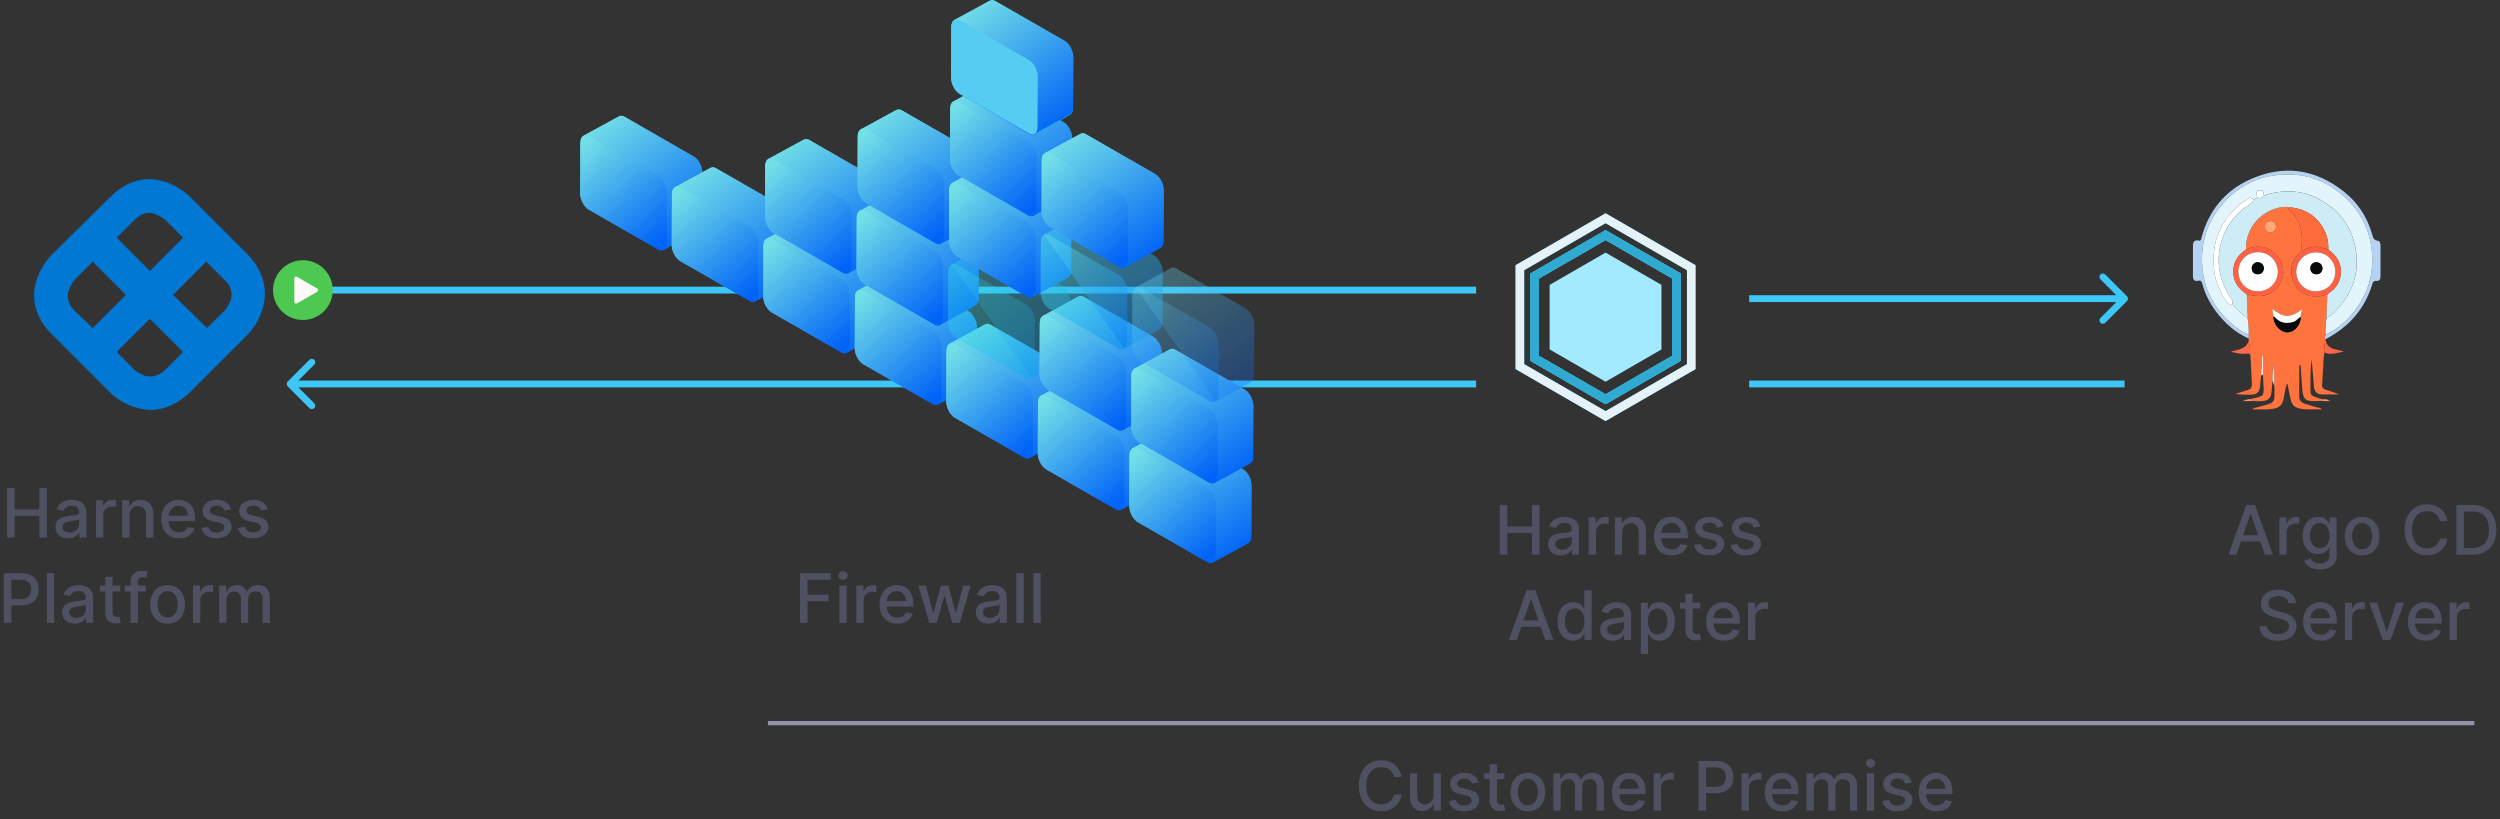 <svg width="293" height="96" viewBox="0 0 293 96" fill="none" xmlns="http://www.w3.org/2000/svg">
<rect x="0" y="0" width="293" height="96" fill="#333333" stroke="none"/>
<path d="M266.454 42.708C266.456 42.708 266.458 42.715 266.458 42.729L266.465 43.036L266.511 42.802C266.499 42.655 266.384 42.73 266.454 42.713V42.708ZM272.778 34.465C272.775 34.467 272.77 34.467 272.768 34.469C272.77 34.471 272.775 34.473 272.778 34.476C272.775 34.474 272.778 34.469 272.778 34.464V34.465Z" fill="#FEFEFE"/>
<path d="M272.18 44.667L272.238 43.616C272.334 42.852 272.242 42.072 272.443 41.317C272.542 40.926 272.226 40.468 272.631 40.126L272.53 39.793C272.416 39.605 272.475 39.422 272.542 39.239C272.535 38.569 272.542 37.899 272.663 37.236L272.773 34.471C272.771 34.469 272.766 34.467 272.764 34.464C270.795 35.368 268.939 34.102 268.623 32.584C268.415 31.586 268.527 30.643 269.305 29.882C269.435 29.754 269.546 29.607 269.667 29.467C269.985 27.56 269.754 25.81 268.134 24.446C268.377 24.306 268.597 24.386 268.79 24.35C266.795 23.847 264.371 25.214 263.568 27.302C263.327 27.928 263.197 28.571 263.238 29.247C265.22 28.328 267 29.425 267.484 31.096C267.993 32.834 266.638 34.673 264.838 34.699C264.313 34.707 263.814 34.62 263.317 34.472L263.428 37.35C263.498 37.98 263.572 38.606 263.541 39.24L263.556 39.689L263.541 39.988C263.688 40.59 263.72 41.21 263.765 41.827C263.761 41.811 263.758 41.795 263.756 41.779C263.758 41.796 263.763 41.81 263.765 41.822L263.917 44.97C263.949 45.404 263.792 45.621 263.392 45.732C262.92 45.864 262.455 46.023 261.987 46.173C262.613 46.259 263.231 46.269 263.848 46.254C264.515 46.24 264.819 45.948 264.884 45.281L265 44.015L265.13 41.721H265.224V43.902L265.262 44.895C265.359 46.435 265.405 46.425 263.869 46.733C263.833 46.74 263.802 46.761 263.769 46.776L264.044 46.96C264.072 46.968 264.096 46.979 264.111 47.006C264.477 47.008 264.846 47.04 265.208 47.006C265.866 46.944 266.177 46.591 266.225 45.938C266.254 45.519 266.297 45.1 266.333 44.68C266.276 44.123 266.36 43.577 266.463 43.029L266.456 42.723C266.456 42.709 266.452 42.699 266.452 42.701C266.382 42.718 266.497 42.643 266.509 42.79L266.548 42.595V45.121L266.57 46.008C266.582 47.081 266.514 47.177 265.492 47.483C265.21 47.568 264.916 47.615 264.636 47.712C264.434 47.782 264.176 47.744 263.986 47.982C264.817 47.951 265.596 48.045 266.37 47.919C267.171 47.79 267.488 47.466 267.652 46.686C267.772 46.117 267.827 45.522 268.042 44.936C268.074 44.998 268.098 45.023 268.105 45.061L268.433 46.69C268.583 47.449 268.891 47.773 269.658 47.907C270.456 48.045 271.264 47.951 272.09 47.97C271.972 47.767 271.787 47.801 271.637 47.758C271.124 47.608 270.6 47.48 270.097 47.307C269.731 47.179 269.468 46.946 269.473 46.495L269.477 42.792H269.627L269.784 45.111C269.878 46.9 270.09 47.095 271.886 46.996C271.986 46.827 272.236 46.96 272.329 46.779C271.898 46.777 271.522 46.569 271.126 46.437C270.904 46.362 270.779 46.162 270.784 45.912C270.803 44.644 270.755 43.371 270.926 42.108L271.194 45.292C271.233 45.789 271.457 46.177 271.982 46.211C272.682 46.255 273.392 46.223 274.098 46.223C273.724 46.035 273.341 45.925 272.96 45.803C272.097 45.526 272.103 45.523 272.181 44.647L272.18 44.667ZM266.752 26.583C266.75 26.753 266.682 26.915 266.562 27.034C266.443 27.154 266.281 27.222 266.111 27.224C265.733 27.232 265.448 27.014 265.441 26.523C265.482 26.166 265.682 25.922 266.106 25.913C266.557 25.905 266.759 26.209 266.752 26.583ZM269.649 37.126C269.651 38.101 268.905 38.953 268.051 38.95C267.246 38.948 266.424 37.998 266.453 37.101L266.303 36.197C266.879 36.59 267.364 36.992 268.012 37.007C268.675 37.019 269.196 36.678 269.738 36.281C269.854 36.599 269.562 36.848 269.649 37.125V37.126Z" fill="#FE733E"/>
<path d="M263.544 39.241L263.404 39.186C262.748 38.916 262.173 38.501 261.642 38.041C259.729 36.387 258.466 34.317 258.16 31.805C257.813 28.952 258.452 26.317 260.356 24.054C262.094 21.991 264.309 20.788 266.954 20.51C269.892 20.204 272.531 21.026 274.753 23.055C276.607 24.747 277.685 26.844 277.966 29.31C278.203 31.41 277.824 33.439 276.744 35.283C275.764 36.958 274.457 38.317 272.69 39.178L272.546 39.248C272.478 39.432 272.418 39.614 272.533 39.802C272.575 39.766 272.61 39.72 272.659 39.694C275.327 38.281 277.178 36.182 278.043 33.261C278.118 33.013 278.234 32.89 278.511 32.919C278.888 32.957 278.993 32.706 278.993 32.394L278.995 28.788C278.995 28.525 278.932 28.245 278.665 28.216C278.173 28.159 278.112 27.799 278.014 27.45C277.43 25.416 276.321 23.72 274.659 22.42C271.26 19.752 267.529 19.27 263.615 21.073C260.71 22.411 258.856 24.732 258.018 27.839C257.965 28.031 257.989 28.26 257.661 28.189C257.193 28.092 257.018 28.367 257.015 28.782L257.013 32.387C257.013 32.788 257.216 33 257.601 32.905C257.951 32.819 258.04 32.995 258.112 33.264C258.425 34.416 258.949 35.469 259.657 36.432C260.693 37.837 261.956 38.969 263.561 39.683L263.544 39.233V39.241Z" fill="#B5D2F3"/>
<path d="M263.546 39.984C263.19 40.984 262.24 40.96 261.432 41.211C262.039 41.367 262.657 41.548 263.264 41.444C263.625 41.382 263.695 41.512 263.748 41.727L263.761 41.777L263.77 41.821C263.724 41.202 263.693 40.585 263.546 39.984V39.984Z" fill="#FE684B"/>
<path d="M272.443 41.319C273.214 41.669 273.942 41.317 274.687 41.216C273.959 40.907 273.017 41.066 272.633 40.128C272.226 40.471 272.546 40.929 272.443 41.319Z" fill="#FE6446"/>
<path d="M266.55 42.601L266.511 42.796L266.465 43.03C266.362 43.577 266.277 44.124 266.335 44.681C266.516 44.775 266.379 45.023 266.554 45.125V42.601H266.55Z" fill="#FED6C8"/>
<path d="M265.134 41.72L265.004 44.014L265.228 43.901V41.719H265.134V41.72Z" fill="#FEEBE3"/>
<path d="M262.87 47.008H264.113L264.046 46.962L263.771 46.778C263.499 46.764 263.243 46.824 262.87 47.007V47.008Z" fill="#FE9166"/>
<path d="M271.889 47.008H273.099C272.853 46.866 272.612 46.745 272.332 46.791C272.238 46.974 271.988 46.834 271.889 47.008Z" fill="#FE8F64"/>
<path d="M272.691 39.171C274.458 38.314 275.763 36.954 276.746 35.276C277.826 33.432 278.204 31.403 277.968 29.303C277.691 26.836 276.61 24.739 274.755 23.054C272.533 21.023 269.893 20.198 266.959 20.507C264.317 20.781 262.1 21.987 260.361 24.05C258.451 26.313 257.815 28.947 258.162 31.801C258.468 34.315 259.731 36.383 261.645 38.036C262.177 38.497 262.748 38.914 263.406 39.181C263.452 39.201 263.494 39.22 263.546 39.237C263.578 38.602 263.503 37.977 263.433 37.347L263.288 37.243C262.799 36.893 262.38 36.453 261.958 36.023C261.831 35.894 261.671 35.783 261.671 35.57C261.387 35.775 261.182 35.633 261.015 35.406C260.089 34.143 259.53 32.743 259.456 31.162C259.388 29.769 259.514 28.415 260.099 27.111C260.844 25.455 261.989 24.19 263.526 23.25C263.787 23.09 263.936 23.232 264.117 23.35C264.293 23.333 264.449 23.273 264.563 23.129L264.541 23.078C264.387 22.752 264.379 22.384 264.751 22.297C265.125 22.208 265.338 22.516 265.339 22.904C268.128 21.992 270.721 22.364 273.062 24.15C274.812 25.485 275.815 27.276 276.125 29.46C276.52 32.267 275.57 34.596 273.613 36.565C273.381 36.797 273.122 37.006 272.828 37.162C272.777 37.188 272.727 37.213 272.676 37.237C272.555 37.9 272.548 38.57 272.555 39.24L272.695 39.17L272.691 39.171Z" fill="#E2F5FC"/>
<path d="M273.609 36.572C275.563 34.604 276.514 32.275 276.12 29.468C275.814 27.281 274.811 25.486 273.057 24.158C270.721 22.367 268.121 21.998 265.34 22.912C265.336 22.914 265.33 22.919 265.325 22.922C265.107 23.062 264.935 23.363 264.619 23.174C264.6 23.162 264.583 23.153 264.564 23.138C264.45 23.283 264.296 23.343 264.118 23.36C264.11 23.389 264.1 23.416 264.091 23.444C263.891 24.006 263.291 24.153 262.888 24.494C261.796 25.408 260.986 26.507 260.509 27.828C259.743 29.963 259.899 32.056 260.926 34.076C261.092 34.404 261.297 34.714 261.517 35.011C261.638 35.172 261.693 35.373 261.671 35.573C261.671 35.79 261.83 35.903 261.958 36.033C262.382 36.462 262.799 36.898 263.288 37.253L263.432 37.356L263.322 34.479C262.483 33.929 261.871 33.23 261.764 32.189C261.632 30.904 262.171 29.954 263.222 29.263C263.227 29.261 263.232 29.255 263.237 29.253C263.196 28.578 263.326 27.932 263.567 27.308C264.366 25.219 266.791 23.85 268.789 24.351C270.122 24.568 271.211 25.173 271.992 26.284C272.616 27.173 272.939 28.154 272.867 29.248C273.62 29.82 274.226 30.489 274.325 31.48C274.458 32.813 273.889 33.787 272.768 34.467V34.479L272.657 37.244C272.71 37.22 272.761 37.2 272.809 37.17C273.108 37.013 273.368 36.803 273.599 36.569L273.609 36.572Z" fill="#CDECF6"/>
<path d="M270.358 29.14C271.19 28.733 271.988 28.952 272.786 29.215L272.875 29.244C272.942 28.147 272.619 27.166 272 26.279C271.219 25.168 270.129 24.563 268.804 24.348C268.599 24.387 268.379 24.305 268.136 24.445C269.765 25.809 269.99 27.559 269.669 29.465L270.364 29.14L270.358 29.14Z" fill="#FE6B3C"/>
<path d="M274.335 31.478C274.236 30.488 273.629 29.817 272.877 29.246L272.788 29.217C271.987 28.955 271.187 28.735 270.361 29.143L269.818 29.405L269.668 29.475L269.307 29.89C268.526 30.651 268.418 31.594 268.625 32.592C268.94 34.113 270.796 35.379 272.768 34.477C272.77 34.475 272.775 34.475 272.777 34.472C273.898 33.79 274.469 32.81 274.335 31.484V31.478ZM271.387 34.142C270.108 34.132 269.11 33.115 269.121 31.83C269.133 30.565 270.171 29.562 271.442 29.572C272.724 29.582 273.705 30.591 273.695 31.888C273.686 33.175 272.683 34.154 271.386 34.141L271.387 34.142Z" fill="#FE6142"/>
<path d="M263.221 29.253C262.17 29.944 261.63 30.895 261.763 32.179C261.869 33.22 262.481 33.919 263.315 34.466C263.817 34.616 264.313 34.703 264.841 34.695C266.634 34.669 267.996 32.831 267.488 31.092C267.006 29.422 265.219 28.326 263.244 29.244C263.234 29.247 263.229 29.252 263.225 29.254L263.221 29.253ZM264.658 34.141C263.344 34.146 262.327 33.139 262.332 31.832C262.334 30.55 263.335 29.557 264.625 29.55C265.928 29.542 266.97 30.569 266.965 31.851C266.961 33.111 265.927 34.136 264.659 34.141L264.658 34.141Z" fill="#FE6143"/>
<path d="M266.757 37.314C266.668 37.224 266.603 37.104 266.454 37.102C266.425 37.998 267.244 38.948 268.052 38.95C268.908 38.953 269.652 38.102 269.65 37.126C269.327 37.292 269.122 37.634 268.751 37.736C268.007 37.938 267.331 37.888 266.758 37.314L266.757 37.314Z" fill="#070909"/>
<path d="M269.739 36.282C269.196 36.676 268.678 37.02 268.013 37.007C267.362 36.995 266.875 36.59 266.304 36.198L266.453 37.102C266.603 37.106 266.672 37.224 266.757 37.314C267.328 37.883 268.01 37.938 268.75 37.736C269.121 37.635 269.326 37.295 269.649 37.126C269.563 36.849 269.854 36.601 269.739 36.282V36.282Z" fill="#FDFCFB"/>
<path d="M266.106 25.915C265.68 25.922 265.48 26.166 265.441 26.525C265.449 27.017 265.733 27.231 266.112 27.226C266.281 27.224 266.443 27.156 266.563 27.037C266.683 26.917 266.751 26.755 266.753 26.585C266.76 26.209 266.557 25.905 266.107 25.915H266.106Z" fill="#FEA777"/>
<path d="M261.667 35.566C261.689 35.366 261.634 35.165 261.512 35.005C261.295 34.708 261.088 34.397 260.922 34.069C259.895 32.049 259.741 29.957 260.505 27.822C260.986 26.496 261.792 25.402 262.884 24.488C263.286 24.151 263.887 24.006 264.087 23.438C264.097 23.412 264.106 23.382 264.113 23.354C263.933 23.235 263.783 23.093 263.523 23.253C261.985 24.194 260.84 25.458 260.095 27.114C259.509 28.418 259.384 29.773 259.452 31.166C259.529 32.74 260.087 34.142 261.011 35.409C261.178 35.636 261.385 35.778 261.668 35.573L261.667 35.566Z" fill="#FDFEFE"/>
<path d="M265.318 22.922C265.322 22.919 265.328 22.914 265.333 22.912C265.328 22.519 265.114 22.215 264.745 22.305C264.375 22.394 264.381 22.763 264.535 23.086L264.556 23.136C264.574 23.15 264.593 23.162 264.612 23.173C264.928 23.363 265.099 23.059 265.318 22.922V22.922Z" fill="#FBFDFE"/>
<path d="M273.696 31.89C273.706 30.596 272.725 29.586 271.443 29.574C270.166 29.565 269.134 30.567 269.122 31.833C269.116 32.134 269.171 32.434 269.282 32.714C269.393 32.994 269.559 33.249 269.77 33.464C269.981 33.679 270.233 33.85 270.511 33.967C270.788 34.084 271.087 34.144 271.388 34.144C272.685 34.154 273.688 33.175 273.697 31.891L273.696 31.89ZM271.5 32.141C271.066 32.149 270.813 31.903 270.775 31.476C270.739 31.082 271.096 30.707 271.491 30.734C271.915 30.765 272.153 31.014 272.204 31.457C272.146 31.852 271.943 32.134 271.504 32.142L271.5 32.141ZM264.624 29.552C263.335 29.56 262.337 30.553 262.332 31.835C262.329 33.141 263.344 34.154 264.657 34.144C265.925 34.14 266.959 33.115 266.964 31.857C266.966 30.572 265.925 29.546 264.623 29.552H264.624ZM264.626 32.141C264.197 32.146 263.939 31.901 263.906 31.469C263.874 31.075 264.234 30.702 264.631 30.736C265.051 30.772 265.296 31.016 265.331 31.459C265.279 31.866 265.056 32.136 264.622 32.142L264.626 32.141Z" fill="#FEFEFE"/>
<path d="M271.491 30.733C271.096 30.705 270.739 31.076 270.776 31.476C270.814 31.905 271.067 32.148 271.501 32.141C271.942 32.133 272.147 31.852 272.201 31.456C272.15 31.013 271.912 30.765 271.488 30.733L271.491 30.733Z" fill="#090B0B"/>
<path d="M264.631 30.736C264.237 30.703 263.874 31.071 263.906 31.469C263.939 31.901 264.198 32.146 264.626 32.142C265.06 32.137 265.283 31.867 265.335 31.459C265.294 31.013 265.048 30.77 264.635 30.736L264.631 30.736Z" fill="#090C0C"/>
<path d="M0.831 63H1.708V60.463H4.609V63H5.49V57.182H4.609V59.71H1.708V57.182H0.831V63ZM7.97 63.097C8.691 63.097 9.098 62.73 9.26 62.403H9.294V63H10.123V60.102C10.123 58.832 9.123 58.58 8.43 58.58C7.64 58.58 6.913 58.898 6.629 59.693L7.427 59.875C7.552 59.565 7.87 59.267 8.441 59.267C8.99 59.267 9.271 59.554 9.271 60.048V60.068C9.271 60.378 8.953 60.372 8.169 60.463C7.342 60.56 6.495 60.776 6.495 61.767C6.495 62.625 7.14 63.097 7.97 63.097ZM8.155 62.415C7.674 62.415 7.328 62.199 7.328 61.778C7.328 61.324 7.731 61.162 8.223 61.097C8.498 61.06 9.152 60.986 9.274 60.864V61.426C9.274 61.943 8.862 62.415 8.155 62.415ZM11.255 63H12.104V60.335C12.104 59.764 12.544 59.352 13.147 59.352C13.323 59.352 13.522 59.383 13.59 59.403V58.591C13.505 58.58 13.337 58.571 13.229 58.571C12.718 58.571 12.28 58.861 12.121 59.33H12.076V58.636H11.255V63ZM15.174 60.409C15.174 59.713 15.601 59.315 16.191 59.315C16.768 59.315 17.117 59.693 17.117 60.327V63H17.967V60.224C17.967 59.145 17.373 58.58 16.481 58.58C15.825 58.58 15.396 58.883 15.194 59.347H15.14V58.636H14.325V63H15.174V60.409ZM20.987 63.088C21.939 63.088 22.612 62.619 22.805 61.909L22.001 61.764C21.848 62.176 21.478 62.386 20.995 62.386C20.268 62.386 19.779 61.915 19.757 61.074H22.859V60.773C22.859 59.196 21.916 58.58 20.927 58.58C19.711 58.58 18.91 59.506 18.91 60.847C18.91 62.202 19.7 63.088 20.987 63.088ZM19.76 60.438C19.794 59.818 20.242 59.281 20.933 59.281C21.592 59.281 22.024 59.77 22.027 60.438H19.76ZM27.071 59.702C26.895 59.023 26.364 58.58 25.421 58.58C24.435 58.58 23.736 59.099 23.736 59.872C23.736 60.492 24.111 60.903 24.929 61.085L25.668 61.247C26.088 61.341 26.284 61.528 26.284 61.801C26.284 62.139 25.924 62.403 25.367 62.403C24.858 62.403 24.532 62.185 24.429 61.756L23.608 61.881C23.75 62.653 24.392 63.088 25.372 63.088C26.427 63.088 27.157 62.528 27.157 61.739C27.157 61.122 26.765 60.742 25.963 60.557L25.27 60.398C24.79 60.284 24.583 60.122 24.586 59.827C24.583 59.492 24.946 59.253 25.429 59.253C25.958 59.253 26.202 59.545 26.302 59.838L27.071 59.702ZM31.36 59.702C31.184 59.023 30.653 58.58 29.71 58.58C28.724 58.58 28.025 59.099 28.025 59.872C28.025 60.492 28.4 60.903 29.218 61.085L29.957 61.247C30.378 61.341 30.573 61.528 30.573 61.801C30.573 62.139 30.213 62.403 29.656 62.403C29.147 62.403 28.821 62.185 28.718 61.756L27.897 61.881C28.039 62.653 28.681 63.088 29.662 63.088C30.716 63.088 31.446 62.528 31.446 61.739C31.446 61.122 31.054 60.742 30.253 60.557L29.559 60.398C29.079 60.284 28.872 60.122 28.875 59.827C28.872 59.492 29.235 59.253 29.718 59.253C30.247 59.253 30.491 59.545 30.591 59.838L31.36 59.702ZM0.448 73H1.326V70.954H2.519C3.868 70.954 4.536 70.139 4.536 69.065C4.536 67.994 3.874 67.182 2.522 67.182H0.448V73ZM1.326 70.21V67.935H2.428C3.297 67.935 3.652 68.406 3.652 69.065C3.652 69.724 3.297 70.21 2.439 70.21H1.326ZM6.346 67.182H5.497V73H6.346V67.182ZM8.759 73.097C9.48 73.097 9.887 72.73 10.049 72.403H10.083V73H10.912V70.102C10.912 68.832 9.912 68.579 9.219 68.579C8.429 68.579 7.702 68.898 7.418 69.693L8.216 69.875C8.341 69.565 8.659 69.267 9.23 69.267C9.779 69.267 10.06 69.554 10.06 70.048V70.068C10.06 70.378 9.742 70.372 8.958 70.463C8.131 70.56 7.284 70.776 7.284 71.767C7.284 72.625 7.929 73.097 8.759 73.097ZM8.944 72.415C8.463 72.415 8.117 72.199 8.117 71.778C8.117 71.324 8.52 71.162 9.012 71.097C9.287 71.06 9.941 70.986 10.063 70.864V71.426C10.063 71.943 9.651 72.415 8.944 72.415ZM14.081 68.636H13.186V67.591H12.336V68.636H11.697V69.318H12.336V71.895C12.334 72.688 12.939 73.071 13.609 73.057C13.879 73.054 14.061 73.003 14.16 72.966L14.007 72.264C13.95 72.276 13.845 72.301 13.709 72.301C13.433 72.301 13.186 72.21 13.186 71.719V69.318H14.081V68.636ZM17.097 68.636H16.157V68.244C16.157 67.858 16.316 67.648 16.73 67.648C16.907 67.648 17.032 67.688 17.111 67.713L17.31 67.026C17.191 66.98 16.944 66.909 16.6 66.909C15.909 66.909 15.304 67.312 15.304 68.131V68.636H14.631V69.318H15.304V73H16.157V69.318H17.097V68.636ZM19.64 73.088C20.87 73.088 21.674 72.188 21.674 70.838C21.674 69.48 20.87 68.579 19.64 68.579C18.409 68.579 17.605 69.48 17.605 70.838C17.605 72.188 18.409 73.088 19.64 73.088ZM19.642 72.375C18.838 72.375 18.463 71.673 18.463 70.835C18.463 70 18.838 69.29 19.642 69.29C20.441 69.29 20.816 70 20.816 70.835C20.816 71.673 20.441 72.375 19.642 72.375ZM22.622 73H23.471V70.335C23.471 69.764 23.912 69.352 24.514 69.352C24.69 69.352 24.889 69.383 24.957 69.403V68.591C24.872 68.579 24.704 68.571 24.596 68.571C24.085 68.571 23.647 68.861 23.488 69.329H23.443V68.636H22.622V73ZM25.692 73H26.541V70.31C26.541 69.722 26.953 69.312 27.436 69.312C27.908 69.312 28.235 69.625 28.235 70.099V73H29.081V70.219C29.081 69.693 29.402 69.312 29.956 69.312C30.405 69.312 30.774 69.562 30.774 70.153V73H31.624V70.074C31.624 69.077 31.067 68.579 30.277 68.579C29.649 68.579 29.178 68.881 28.968 69.347H28.922C28.732 68.869 28.331 68.579 27.749 68.579C27.172 68.579 26.743 68.867 26.561 69.347H26.508V68.636H25.692V73Z" fill="#4F5162"/>
<path d="M93.756 73H94.634V70.463H97.106V69.71H94.634V67.938H97.364V67.182H93.756V73ZM98.376 73H99.225V68.636H98.376V73ZM98.805 67.963C99.097 67.963 99.342 67.736 99.342 67.457C99.342 67.179 99.097 66.949 98.805 66.949C98.509 66.949 98.268 67.179 98.268 67.457C98.268 67.736 98.509 67.963 98.805 67.963ZM100.368 73H101.217V70.335C101.217 69.764 101.658 69.352 102.26 69.352C102.436 69.352 102.635 69.383 102.703 69.403V68.591C102.618 68.579 102.45 68.571 102.342 68.571C101.831 68.571 101.393 68.861 101.234 69.329H101.189V68.636H100.368V73ZM105.163 73.088C106.114 73.088 106.788 72.619 106.981 71.909L106.177 71.764C106.023 72.176 105.654 72.386 105.171 72.386C104.444 72.386 103.955 71.915 103.933 71.074H107.035V70.773C107.035 69.196 106.092 68.579 105.103 68.579C103.887 68.579 103.086 69.506 103.086 70.847C103.086 72.202 103.876 73.088 105.163 73.088ZM103.935 70.438C103.969 69.818 104.418 69.281 105.109 69.281C105.768 69.281 106.2 69.77 106.202 70.438H103.935ZM108.915 73H109.779L110.665 69.849H110.731L111.617 73H112.484L113.765 68.636H112.887L112.038 71.827H111.995L111.143 68.636H110.265L109.407 71.841H109.364L108.509 68.636H107.631L108.915 73ZM115.841 73.097C116.562 73.097 116.969 72.73 117.131 72.403H117.165V73H117.994V70.102C117.994 68.832 116.994 68.579 116.301 68.579C115.511 68.579 114.784 68.898 114.5 69.693L115.298 69.875C115.423 69.565 115.741 69.267 116.312 69.267C116.861 69.267 117.142 69.554 117.142 70.048V70.068C117.142 70.378 116.824 70.372 116.04 70.463C115.213 70.56 114.366 70.776 114.366 71.767C114.366 72.625 115.011 73.097 115.841 73.097ZM116.026 72.415C115.545 72.415 115.199 72.199 115.199 71.778C115.199 71.324 115.602 71.162 116.094 71.097C116.369 71.06 117.023 70.986 117.145 70.864V71.426C117.145 71.943 116.733 72.415 116.026 72.415ZM119.975 67.182H119.126V73H119.975V67.182ZM121.967 67.182H121.118V73H121.967V67.182Z" fill="#4F5162"/>
<path d="M175.772 65H176.65V62.463H179.55V65H180.431V59.182H179.55V61.71H176.65V59.182H175.772V65ZM182.911 65.097C183.633 65.097 184.039 64.73 184.201 64.403H184.235V65H185.065V62.102C185.065 60.832 184.065 60.58 183.371 60.58C182.582 60.58 181.854 60.898 181.57 61.693L182.369 61.875C182.494 61.565 182.812 61.267 183.383 61.267C183.931 61.267 184.212 61.554 184.212 62.048V62.068C184.212 62.378 183.894 62.372 183.11 62.463C182.283 62.56 181.437 62.776 181.437 63.767C181.437 64.625 182.082 65.097 182.911 65.097ZM183.096 64.415C182.616 64.415 182.269 64.199 182.269 63.778C182.269 63.324 182.673 63.162 183.164 63.097C183.44 63.06 184.093 62.986 184.215 62.864V63.426C184.215 63.943 183.803 64.415 183.096 64.415ZM186.196 65H187.045V62.335C187.045 61.764 187.486 61.352 188.088 61.352C188.264 61.352 188.463 61.383 188.531 61.403V60.591C188.446 60.58 188.278 60.571 188.17 60.571C187.659 60.571 187.222 60.861 187.062 61.33H187.017V60.636H186.196V65ZM190.116 62.409C190.116 61.713 190.542 61.315 191.133 61.315C191.71 61.315 192.059 61.693 192.059 62.327V65H192.908V62.224C192.908 61.145 192.315 60.58 191.423 60.58C190.766 60.58 190.337 60.883 190.136 61.347H190.082V60.636H189.266V65H190.116V62.409ZM195.928 65.088C196.88 65.088 197.553 64.619 197.746 63.909L196.942 63.764C196.789 64.176 196.42 64.386 195.937 64.386C195.21 64.386 194.721 63.915 194.698 63.074H197.8V62.773C197.8 61.196 196.857 60.58 195.869 60.58C194.653 60.58 193.852 61.506 193.852 62.847C193.852 64.202 194.641 65.088 195.928 65.088ZM194.701 62.438C194.735 61.818 195.184 61.281 195.874 61.281C196.533 61.281 196.965 61.77 196.968 62.438H194.701ZM202.013 61.702C201.837 61.023 201.305 60.58 200.362 60.58C199.376 60.58 198.678 61.099 198.678 61.872C198.678 62.492 199.053 62.903 199.871 63.085L200.609 63.247C201.03 63.341 201.226 63.528 201.226 63.801C201.226 64.139 200.865 64.403 200.308 64.403C199.8 64.403 199.473 64.185 199.371 63.756L198.55 63.881C198.692 64.653 199.334 65.088 200.314 65.088C201.368 65.088 202.098 64.528 202.098 63.739C202.098 63.122 201.706 62.742 200.905 62.557L200.212 62.398C199.732 62.284 199.524 62.122 199.527 61.827C199.524 61.492 199.888 61.253 200.371 61.253C200.899 61.253 201.143 61.545 201.243 61.838L202.013 61.702ZM206.302 61.702C206.126 61.023 205.594 60.58 204.651 60.58C203.665 60.58 202.967 61.099 202.967 61.872C202.967 62.492 203.342 62.903 204.16 63.085L204.898 63.247C205.319 63.341 205.515 63.528 205.515 63.801C205.515 64.139 205.154 64.403 204.597 64.403C204.089 64.403 203.762 64.185 203.66 63.756L202.839 63.881C202.981 64.653 203.623 65.088 204.603 65.088C205.657 65.088 206.387 64.528 206.387 63.739C206.387 63.122 205.995 62.742 205.194 62.557L204.501 62.398C204.021 62.284 203.813 62.122 203.816 61.827C203.813 61.492 204.177 61.253 204.66 61.253C205.188 61.253 205.433 61.545 205.532 61.838L206.302 61.702ZM177.767 75L178.301 73.46H180.574L181.105 75H182.037L179.944 69.182H178.929L176.836 75H177.767ZM178.557 72.722L179.415 70.239H179.461L180.319 72.722H178.557ZM184.373 75.085C185.168 75.085 185.48 74.599 185.634 74.321H185.705V75H186.534V69.182H185.685V71.344H185.634C185.48 71.074 185.191 70.579 184.378 70.579C183.324 70.579 182.549 71.412 182.549 72.827C182.549 74.239 183.313 75.085 184.373 75.085ZM184.56 74.361C183.801 74.361 183.407 73.693 183.407 72.818C183.407 71.952 183.793 71.301 184.56 71.301C185.301 71.301 185.699 71.906 185.699 72.818C185.699 73.736 185.293 74.361 184.56 74.361ZM189.017 75.097C189.738 75.097 190.145 74.73 190.306 74.403H190.341V75H191.17V72.102C191.17 70.832 190.17 70.579 189.477 70.579C188.687 70.579 187.96 70.898 187.676 71.693L188.474 71.875C188.599 71.565 188.917 71.267 189.488 71.267C190.037 71.267 190.318 71.554 190.318 72.048V72.068C190.318 72.378 190 72.372 189.216 72.463C188.389 72.56 187.542 72.776 187.542 73.767C187.542 74.625 188.187 75.097 189.017 75.097ZM189.201 74.415C188.721 74.415 188.375 74.199 188.375 73.778C188.375 73.324 188.778 73.162 189.27 73.097C189.545 73.06 190.199 72.986 190.321 72.864V73.426C190.321 73.943 189.909 74.415 189.201 74.415ZM192.301 76.636H193.151V74.321H193.202C193.355 74.599 193.668 75.085 194.463 75.085C195.52 75.085 196.287 74.239 196.287 72.827C196.287 71.412 195.509 70.579 194.455 70.579C193.645 70.579 193.353 71.074 193.202 71.344H193.131V70.636H192.301V76.636ZM193.134 72.818C193.134 71.906 193.532 71.301 194.273 71.301C195.043 71.301 195.429 71.952 195.429 72.818C195.429 73.693 195.032 74.361 194.273 74.361C193.543 74.361 193.134 73.736 193.134 72.818ZM199.276 70.636H198.381V69.591H197.532V70.636H196.892V71.318H197.532V73.895C197.529 74.688 198.134 75.071 198.804 75.057C199.074 75.054 199.256 75.003 199.355 74.966L199.202 74.264C199.145 74.276 199.04 74.301 198.904 74.301C198.628 74.301 198.381 74.21 198.381 73.719V71.318H199.276V70.636ZM202.049 75.088C203.001 75.088 203.674 74.619 203.868 73.909L203.064 73.764C202.91 74.176 202.541 74.386 202.058 74.386C201.331 74.386 200.842 73.915 200.819 73.074H203.922V72.773C203.922 71.196 202.978 70.579 201.99 70.579C200.774 70.579 199.973 71.506 199.973 72.847C199.973 74.202 200.762 75.088 202.049 75.088ZM200.822 72.438C200.856 71.818 201.305 71.281 201.995 71.281C202.654 71.281 203.086 71.77 203.089 72.438H200.822ZM204.864 75H205.713V72.335C205.713 71.764 206.154 71.352 206.756 71.352C206.932 71.352 207.131 71.383 207.199 71.403V70.591C207.114 70.579 206.946 70.571 206.838 70.571C206.327 70.571 205.89 70.861 205.73 71.329H205.685V70.636H204.864V75Z" fill="#4F5162"/>
<path d="M262.107 65L262.641 63.46H264.914L265.445 65H266.377L264.283 59.182H263.269L261.175 65H262.107ZM262.897 62.722L263.755 60.239H263.8L264.658 62.722H262.897ZM267.149 65H267.999V62.335C267.999 61.764 268.439 61.352 269.041 61.352C269.217 61.352 269.416 61.383 269.484 61.403V60.591C269.399 60.58 269.232 60.571 269.124 60.571C268.612 60.571 268.175 60.861 268.016 61.33H267.97V60.636H267.149V65ZM271.893 66.727C273.004 66.727 273.862 66.219 273.862 65.097V60.636H273.029V61.344H272.967C272.816 61.074 272.515 60.58 271.702 60.58C270.648 60.58 269.873 61.412 269.873 62.801C269.873 64.193 270.665 64.935 271.697 64.935C272.498 64.935 272.808 64.483 272.961 64.204H273.015V65.062C273.015 65.747 272.546 66.043 271.901 66.043C271.194 66.043 270.918 65.688 270.768 65.438L270.038 65.739C270.268 66.273 270.85 66.727 271.893 66.727ZM271.884 64.23C271.126 64.23 270.731 63.648 270.731 62.79C270.731 61.952 271.117 61.301 271.884 61.301C272.626 61.301 273.023 61.906 273.023 62.79C273.023 63.69 272.617 64.23 271.884 64.23ZM276.839 65.088C278.069 65.088 278.873 64.188 278.873 62.838C278.873 61.48 278.069 60.58 276.839 60.58C275.609 60.58 274.805 61.48 274.805 62.838C274.805 64.188 275.609 65.088 276.839 65.088ZM276.842 64.375C276.038 64.375 275.663 63.673 275.663 62.835C275.663 62 276.038 61.29 276.842 61.29C277.64 61.29 278.015 62 278.015 62.835C278.015 63.673 277.64 64.375 276.842 64.375ZM286.839 61.074C286.64 59.83 285.665 59.102 284.435 59.102C282.93 59.102 281.819 60.23 281.819 62.091C281.819 63.952 282.924 65.079 284.435 65.079C285.714 65.079 286.648 64.278 286.839 63.128L285.952 63.125C285.802 63.869 285.177 64.278 284.441 64.278C283.444 64.278 282.691 63.514 282.691 62.091C282.691 60.679 283.441 59.903 284.444 59.903C285.185 59.903 285.808 60.321 285.952 61.074H286.839ZM289.773 65C291.545 65 292.571 63.901 292.571 62.082C292.571 60.273 291.545 59.182 289.832 59.182H287.889V65H289.773ZM288.767 64.233V59.949H289.778C291.051 59.949 291.707 60.71 291.707 62.082C291.707 63.46 291.051 64.233 289.724 64.233H288.767ZM268.219 70.71H269.065C269.04 69.778 268.216 69.102 267.034 69.102C265.866 69.102 264.972 69.77 264.972 70.773C264.972 71.582 265.551 72.057 266.486 72.31L267.173 72.497C267.795 72.662 268.276 72.867 268.276 73.383C268.276 73.952 267.733 74.327 266.986 74.327C266.31 74.327 265.747 74.026 265.696 73.392H264.815C264.872 74.446 265.688 75.097 266.991 75.097C268.358 75.097 269.145 74.378 269.145 73.392C269.145 72.344 268.21 71.938 267.472 71.756L266.903 71.608C266.449 71.492 265.844 71.278 265.847 70.722C265.847 70.227 266.298 69.861 267.014 69.861C267.682 69.861 268.156 70.173 268.219 70.71ZM272.006 75.088C272.958 75.088 273.631 74.619 273.825 73.909L273.021 73.764C272.867 74.176 272.498 74.386 272.015 74.386C271.288 74.386 270.799 73.915 270.776 73.074H273.879V72.773C273.879 71.196 272.935 70.579 271.947 70.579C270.731 70.579 269.93 71.506 269.93 72.847C269.93 74.202 270.719 75.088 272.006 75.088ZM270.779 72.438C270.813 71.818 271.262 71.281 271.952 71.281C272.612 71.281 273.043 71.77 273.046 72.438H270.779ZM274.821 75H275.67V72.335C275.67 71.764 276.111 71.352 276.713 71.352C276.889 71.352 277.088 71.383 277.156 71.403V70.591C277.071 70.579 276.903 70.571 276.795 70.571C276.284 70.571 275.847 70.861 275.688 71.329H275.642V70.636H274.821V75ZM281.757 70.636H280.845L279.743 73.994H279.697L278.592 70.636H277.68L279.266 75H280.175L281.757 70.636ZM284.28 75.088C285.232 75.088 285.905 74.619 286.098 73.909L285.294 73.764C285.141 74.176 284.771 74.386 284.288 74.386C283.561 74.386 283.072 73.915 283.05 73.074H286.152V72.773C286.152 71.196 285.209 70.579 284.22 70.579C283.004 70.579 282.203 71.506 282.203 72.847C282.203 74.202 282.993 75.088 284.28 75.088ZM283.053 72.438C283.087 71.818 283.536 71.281 284.226 71.281C284.885 71.281 285.317 71.77 285.32 72.438H283.053ZM287.094 75H287.944V72.335C287.944 71.764 288.384 71.352 288.987 71.352C289.163 71.352 289.362 71.383 289.43 71.403V70.591C289.344 70.579 289.177 70.571 289.069 70.571C288.558 70.571 288.12 70.861 287.961 71.329H287.915V70.636H287.094V75Z" fill="#4F5162"/>
<path fill-rule="evenodd" clip-rule="evenodd" d="M27.07 35.101C26.798 35.825 26.346 36.458 26.255 36.458L24.264 38.449L20.28 34.558L24.173 30.667L26.165 32.658C26.798 33.201 27.341 33.925 27.07 35.101ZM17.023 44.059C16.298 43.788 15.665 43.336 15.665 43.245L13.673 41.254L17.566 37.363L21.458 41.254L19.467 43.245C18.924 43.788 18.109 44.331 17.023 44.059ZM8.059 34.015C8.331 33.291 8.783 32.658 8.874 32.658L10.866 30.667L14.758 34.558L10.866 38.449L8.783 36.458C8.24 35.915 7.697 35.101 8.059 34.015ZM18.109 25.057C18.833 25.329 19.467 25.781 19.467 25.872L21.458 27.862L17.566 31.753L13.673 27.862L15.665 25.872C16.208 25.329 16.932 24.695 18.109 25.057ZM29.062 29.854L22.272 23.067C22.182 22.977 21.096 21.891 19.466 21.348C17.112 20.533 14.849 21.167 12.948 23.067L6.068 29.854C5.977 29.944 4.891 31.03 4.348 32.659C3.533 35.011 4.167 37.273 6.068 39.174L12.857 45.96C12.948 46.051 14.034 47.137 15.664 47.68C16.297 47.861 17.022 48.041 17.655 48.041C19.285 48.041 20.824 47.318 22.182 46.051L28.971 39.264C29.062 39.174 30.148 38.088 30.692 36.459C31.506 34.106 30.872 31.754 29.062 29.854Z" fill="#0278D5"/>
<path d="M188.171 29.606L194.723 33.389V40.955L188.171 44.738L181.619 40.955V33.389L188.171 29.606Z" fill="#A3E9FF"/>
<path d="M179.84 32.361L188.171 27.551L196.503 32.361V41.982L188.171 46.792L179.84 41.982V32.361Z" stroke="#30AAD1"/>
<path d="M179.84 32.361L188.171 27.551L196.503 32.361V41.982L188.171 46.792L179.84 41.982V32.361Z" stroke="#30AAD1"/>
<path d="M179.84 32.361L188.171 27.551L196.503 32.361V41.982L188.171 46.792L179.84 41.982V32.361Z" stroke="#30AAD1"/>
<path d="M178.131 31.374L188.172 25.577L198.212 31.374V42.969L188.172 48.766L178.131 42.969V31.374Z" stroke="#30AAD1"/>
<path d="M178.131 31.374L188.172 25.577L198.212 31.374V42.969L188.172 48.766L178.131 42.969V31.374Z" stroke="#30AAD1"/>
<path d="M178.131 31.374L188.172 25.577L198.212 31.374V42.969L188.172 48.766L178.131 42.969V31.374Z" stroke="#E5F2F7"/>
<path d="M179.84 32.361L188.171 27.551L196.503 32.361V41.982L188.171 46.792L179.84 41.982V32.361Z" stroke="#30AAD1"/>
<path d="M179.84 32.361L188.171 27.551L196.503 32.361V41.982L188.171 46.792L179.84 41.982V32.361Z" stroke="#30AAD1"/>
<path d="M179.84 32.361L188.171 27.551L196.503 32.361V41.982L188.171 46.792L179.84 41.982V32.361Z" stroke="#30AAD1"/>
<path d="M249.283 35.283C249.439 35.127 249.439 34.873 249.283 34.717L246.737 32.172C246.581 32.015 246.328 32.015 246.172 32.172C246.015 32.328 246.015 32.581 246.172 32.737L248.434 35L246.172 37.263C246.015 37.419 246.015 37.672 246.172 37.828C246.328 37.985 246.581 37.985 246.737 37.828L249.283 35.283ZM205 35.4H249V34.6H205V35.4Z" fill="#3DC7F6"/>
<path d="M33.717 44.717C33.561 44.873 33.561 45.127 33.717 45.283L36.263 47.828C36.419 47.985 36.672 47.985 36.828 47.828C36.985 47.672 36.985 47.419 36.828 47.263L34.566 45L36.828 42.737C36.985 42.581 36.985 42.328 36.828 42.172C36.672 42.015 36.419 42.015 36.263 42.172L33.717 44.717ZM34 45.4H173V44.6H34V45.4Z" fill="#3DC7F6"/>
<path d="M205 45H249" stroke="#3DC7F6" stroke-width="0.8"/>
<path d="M173 34H35" stroke="#3DC7F6" stroke-width="0.8"/>
<path d="M81.317 18.386L73.2 13.714C73.105 13.649 72.995 13.61 72.88 13.601C72.766 13.592 72.651 13.613 72.547 13.663L68.418 15.92L77.818 29.277L81.94 27.028C82.065 26.936 82.163 26.813 82.225 26.672C82.286 26.531 82.309 26.377 82.292 26.224L82.319 20.284C82.321 19.557 81.874 18.706 81.317 18.386Z" fill="url(#paint0_linear)"/>
<path d="M77.119 29.245L69.002 24.583C68.445 24.265 68 23.414 68 22.682L68.027 16.74C68.027 16.018 68.484 15.674 69.038 15.994L77.158 20.657C77.713 20.974 78.16 21.828 78.157 22.56L78.13 28.5C78.128 29.231 77.673 29.566 77.119 29.245Z" fill="url(#paint1_linear)"/>
<g style="mix-blend-mode:overlay">
<g style="mix-blend-mode:overlay">
<path style="mix-blend-mode:overlay" d="M81.317 18.34L73.2 13.68C73.106 13.614 72.996 13.574 72.881 13.565C72.766 13.556 72.651 13.577 72.547 13.627L68.418 15.879L77.818 29.231L81.94 26.984C82.064 26.893 82.162 26.772 82.224 26.632C82.287 26.493 82.311 26.339 82.294 26.188L82.321 20.248C82.321 19.512 81.874 18.66 81.317 18.34Z" fill="url(#paint2_linear)"/>
</g>
<g style="mix-blend-mode:overlay">
<path style="mix-blend-mode:overlay" d="M77.119 29.2L69.002 24.54C68.445 24.22 68 23.368 68 22.637L68.027 16.697C68.027 15.975 68.484 15.631 69.038 15.948L77.158 20.611C77.713 20.931 78.16 21.783 78.157 22.514L78.13 28.454C78.128 29.186 77.673 29.52 77.119 29.2Z" fill="url(#paint3_linear)"/>
</g>
</g>
<path d="M92.043 24.417L83.923 19.757C83.83 19.691 83.72 19.652 83.606 19.642C83.491 19.633 83.376 19.654 83.273 19.704L79.144 21.954L88.541 35.309L92.678 33.062C92.802 32.971 92.9 32.849 92.963 32.71C93.025 32.57 93.049 32.417 93.032 32.265L93.057 26.325C93.047 25.589 92.597 24.737 92.043 24.417Z" fill="url(#paint4_linear)"/>
<path d="M87.845 35.277L79.728 30.617C79.174 30.297 78.724 29.445 78.729 28.714L78.751 22.774C78.751 22.052 79.206 21.708 79.763 22.026L87.88 26.688C88.437 27.008 88.884 27.86 88.881 28.591L88.855 34.531C88.855 35.263 88.4 35.607 87.845 35.277Z" fill="url(#paint5_linear)"/>
<g style="mix-blend-mode:overlay">
<g style="mix-blend-mode:overlay">
<path style="mix-blend-mode:overlay" d="M92.043 24.371L83.924 19.711C83.831 19.645 83.721 19.606 83.606 19.596C83.492 19.587 83.377 19.608 83.274 19.658L79.144 21.908L88.542 35.263L92.679 33.016C92.803 32.925 92.901 32.803 92.963 32.664C93.025 32.524 93.049 32.371 93.033 32.219L93.057 26.279C93.047 25.543 92.598 24.691 92.043 24.371Z" fill="url(#paint6_linear)"/>
</g>
<g style="mix-blend-mode:overlay">
<path style="mix-blend-mode:overlay" d="M87.845 35.232L79.728 30.572C79.174 30.252 78.724 29.4 78.729 28.669L78.751 22.728C78.751 22.007 79.206 21.663 79.763 21.98L87.88 26.643C88.437 26.963 88.884 27.814 88.881 28.546L88.855 34.486C88.855 35.217 88.4 35.552 87.845 35.232Z" fill="url(#paint7_linear)"/>
</g>
</g>
<path d="M102.769 30.439L94.65 25.777C94.556 25.711 94.447 25.672 94.332 25.663C94.218 25.653 94.103 25.674 94 25.724L89.876 27.978L99.275 41.328L103.4 39.081C103.524 38.991 103.622 38.87 103.684 38.73C103.745 38.591 103.769 38.438 103.752 38.287L103.778 32.347C103.771 31.611 103.324 30.759 102.769 30.439Z" fill="url(#paint8_linear)"/>
<path d="M98.569 41.299L90.453 36.636C89.895 36.319 89.448 35.465 89.451 34.733L89.478 28.793C89.478 28.072 89.934 27.727 90.492 28.047L98.609 32.72C99.166 33.04 99.613 33.891 99.61 34.623L99.583 40.563C99.579 41.285 99.127 41.621 98.569 41.299Z" fill="url(#paint9_linear)"/>
<g style="mix-blend-mode:overlay">
<g style="mix-blend-mode:overlay">
<path style="mix-blend-mode:overlay" d="M102.77 30.393L94.65 25.743C94.557 25.678 94.447 25.639 94.332 25.63C94.218 25.621 94.103 25.642 94 25.692L89.876 27.944L99.276 41.285L103.4 39.035C103.524 38.944 103.622 38.823 103.684 38.683C103.745 38.543 103.769 38.39 103.752 38.239L103.779 32.299C103.772 31.565 103.324 30.713 102.77 30.393Z" fill="url(#paint10_linear)"/>
</g>
<g style="mix-blend-mode:overlay">
<path style="mix-blend-mode:overlay" d="M98.569 41.253L90.453 36.591C89.895 36.273 89.448 35.422 89.451 34.688L89.478 28.748C89.478 28.026 89.934 27.682 90.492 28.002L98.609 32.664C99.166 32.982 99.613 33.834 99.61 34.567L99.583 40.508C99.579 41.239 99.127 41.573 98.569 41.253Z" fill="url(#paint11_linear)"/>
</g>
</g>
<path d="M113.493 36.504L105.384 31.844C105.29 31.778 105.18 31.738 105.065 31.729C104.95 31.72 104.835 31.741 104.731 31.791L100.604 34.045L109.994 47.395L114.119 45.148C114.334 45.026 114.471 44.751 114.473 44.352L114.5 38.412C114.498 37.676 114.051 36.824 113.493 36.504Z" fill="url(#paint12_linear)"/>
<path d="M109.293 47.364L101.179 42.704C100.621 42.384 100.174 41.532 100.177 40.801L100.204 34.861C100.204 34.127 100.661 33.793 101.215 34.113L109.335 38.775C109.889 39.095 110.339 39.947 110.334 40.678L110.307 46.618C110.305 47.35 109.853 47.684 109.293 47.364Z" fill="url(#paint13_linear)"/>
<g style="mix-blend-mode:overlay">
<g style="mix-blend-mode:overlay">
<path style="mix-blend-mode:overlay" d="M113.494 36.459L105.384 31.798C105.29 31.733 105.18 31.693 105.065 31.683C104.951 31.674 104.835 31.696 104.732 31.745L100.595 33.995L109.995 47.35L114.119 45.103C114.334 44.982 114.471 44.706 114.474 44.306L114.501 38.366C114.498 37.63 114.051 36.778 113.494 36.459Z" fill="url(#paint14_linear)"/>
</g>
<g style="mix-blend-mode:overlay">
<path style="mix-blend-mode:overlay" d="M109.294 47.319L101.177 42.658C100.62 42.338 100.172 41.487 100.175 40.755L100.202 34.815C100.202 34.093 100.659 33.749 101.213 34.067L109.335 38.734C109.89 39.054 110.339 39.906 110.334 40.638L110.308 46.578C110.305 47.304 109.853 47.636 109.294 47.319Z" fill="url(#paint15_linear)"/>
</g>
</g>
<path d="M124.22 42.769L116.104 38.109C116.01 38.043 115.9 38.003 115.785 37.994C115.67 37.985 115.555 38.006 115.451 38.056L111.324 40.31L120.719 53.651L124.844 51.404C124.968 51.313 125.066 51.191 125.128 51.052C125.19 50.912 125.214 50.759 125.198 50.607L125.225 44.667C125.225 43.941 124.778 43.089 124.22 42.769Z" fill="url(#paint16_linear)"/>
<path d="M120.023 53.629L111.903 48.969C111.349 48.649 110.901 47.797 110.904 47.066L110.931 41.126C110.931 40.404 111.388 40.06 111.942 40.378L120.059 45.04C120.616 45.36 121.063 46.212 121.061 46.943L121.034 52.883C121.022 53.615 120.577 53.949 120.023 53.629Z" fill="url(#paint17_linear)"/>
<g style="mix-blend-mode:overlay">
<g style="mix-blend-mode:overlay">
<path style="mix-blend-mode:overlay" d="M124.22 42.723L116.104 38.063C116.01 37.997 115.9 37.958 115.785 37.948C115.67 37.939 115.555 37.961 115.451 38.01L111.324 40.265L120.722 53.62L124.846 51.372C124.97 51.282 125.068 51.16 125.131 51.021C125.193 50.881 125.217 50.728 125.2 50.576L125.227 44.636C125.225 43.895 124.778 43.043 124.22 42.723Z" fill="url(#paint18_linear)"/>
</g>
<g style="mix-blend-mode:overlay">
<path style="mix-blend-mode:overlay" d="M120.023 53.583L111.903 48.923C111.349 48.603 110.901 47.752 110.904 47.02L110.931 41.08C110.931 40.358 111.388 40.014 111.942 40.332L120.059 44.99C120.616 45.31 121.063 46.161 121.061 46.893L121.034 52.833C121.022 53.569 120.577 53.903 120.023 53.583Z" fill="url(#paint19_linear)"/>
</g>
</g>
<path d="M134.949 48.839L126.83 44.176C126.736 44.111 126.626 44.072 126.512 44.062C126.398 44.053 126.283 44.074 126.18 44.123L122.055 46.378L131.452 59.733L135.577 57.486C135.701 57.395 135.799 57.274 135.861 57.135C135.923 56.996 135.946 56.843 135.929 56.692L135.956 50.752C135.951 50.008 135.501 49.154 134.949 48.839Z" fill="url(#paint20_linear)"/>
<path d="M130.746 59.697L122.629 55.034C122.075 54.714 121.625 53.863 121.63 53.131L121.654 47.191C121.654 46.469 122.111 46.126 122.668 46.445L130.795 51.106C131.352 51.426 131.799 52.277 131.797 53.009L131.772 58.944C131.758 59.68 131.303 60.014 130.746 59.697Z" fill="url(#paint21_linear)"/>
<g style="mix-blend-mode:overlay">
<g style="mix-blend-mode:overlay">
<path style="mix-blend-mode:overlay" d="M134.949 48.791L126.83 44.128C126.736 44.063 126.626 44.024 126.512 44.014C126.398 44.005 126.283 44.026 126.18 44.075L122.055 46.33L131.452 59.685L135.577 57.438C135.701 57.347 135.799 57.227 135.861 57.087C135.923 56.948 135.946 56.795 135.929 56.644L135.956 50.704C135.951 49.963 135.501 49.111 134.949 48.791Z" fill="url(#paint22_linear)"/>
</g>
<g style="mix-blend-mode:overlay">
<path style="mix-blend-mode:overlay" d="M130.746 59.651L122.629 54.988C122.075 54.671 121.625 53.817 121.63 53.085L121.654 47.145C121.654 46.423 122.111 46.079 122.668 46.399L130.795 51.059C131.352 51.379 131.799 52.231 131.797 52.962L131.772 58.903C131.758 59.636 131.303 59.971 130.746 59.651Z" fill="url(#paint23_linear)"/>
</g>
</g>
<path d="M102.977 21.111L94.86 16.449C94.766 16.384 94.656 16.344 94.541 16.335C94.427 16.326 94.312 16.347 94.208 16.396L90.079 18.645L99.478 31.998L103.6 29.748C103.725 29.657 103.823 29.536 103.885 29.396C103.947 29.257 103.971 29.104 103.955 28.952L103.982 23.012C103.982 22.283 103.534 21.431 102.977 21.111Z" fill="url(#paint24_linear)"/>
<path d="M98.787 31.972L90.662 27.309C90.105 26.991 89.658 26.137 89.661 25.406L89.688 19.466C89.688 18.744 90.144 18.4 90.699 18.72L98.819 23.383C99.373 23.7 99.82 24.552 99.818 25.286L99.791 31.226C99.789 31.957 99.334 32.292 98.787 31.972Z" fill="url(#paint25_linear)"/>
<g style="mix-blend-mode:overlay">
<g style="mix-blend-mode:overlay">
<path style="mix-blend-mode:overlay" d="M102.977 21.066L94.86 16.403C94.766 16.338 94.656 16.299 94.541 16.291C94.426 16.282 94.311 16.303 94.208 16.353L90.079 18.6L99.478 31.957L103.6 29.708C103.725 29.617 103.823 29.495 103.885 29.356C103.947 29.216 103.971 29.063 103.955 28.911L103.982 22.971C103.982 22.238 103.534 21.386 102.977 21.066Z" fill="url(#paint26_linear)"/>
</g>
<g style="mix-blend-mode:overlay">
<path style="mix-blend-mode:overlay" d="M98.787 31.926L90.662 27.263C90.105 26.946 89.658 26.094 89.661 25.363L89.688 19.42C89.688 18.698 90.144 18.355 90.699 18.674L98.819 23.337C99.373 23.655 99.82 24.509 99.818 25.24L99.791 31.18C99.789 31.912 99.334 32.239 98.787 31.926Z" fill="url(#paint27_linear)"/>
</g>
</g>
<path d="M113.704 27.186L105.587 22.517C105.493 22.451 105.383 22.411 105.268 22.402C105.153 22.392 105.038 22.414 104.935 22.464L100.808 24.718L110.205 38.073L114.329 35.826C114.454 35.735 114.552 35.614 114.614 35.474C114.676 35.334 114.7 35.181 114.684 35.029L114.708 29.089C114.708 28.348 114.259 27.497 113.704 27.186Z" fill="url(#paint28_linear)"/>
<path d="M109.506 38.037L101.387 33.376C100.832 33.056 100.382 32.205 100.387 31.473L100.414 25.533C100.414 24.812 100.869 24.468 101.426 24.785L109.538 29.448C110.095 29.768 110.542 30.619 110.54 31.351L110.515 37.291C110.515 38.013 110.061 38.357 109.506 38.037Z" fill="url(#paint29_linear)"/>
<g style="mix-blend-mode:overlay">
<g style="mix-blend-mode:overlay">
<path style="mix-blend-mode:overlay" d="M113.704 27.133L105.587 22.471C105.493 22.405 105.383 22.365 105.268 22.356C105.153 22.347 105.038 22.368 104.935 22.418L100.808 24.672L110.202 38.013L114.327 35.766C114.451 35.675 114.549 35.554 114.611 35.415C114.673 35.276 114.698 35.123 114.681 34.971L114.706 29.029C114.708 28.302 114.259 27.451 113.704 27.133Z" fill="url(#paint30_linear)"/>
</g>
<g style="mix-blend-mode:overlay">
<path style="mix-blend-mode:overlay" d="M109.506 37.993L101.387 33.331C100.832 33.011 100.382 32.159 100.387 31.428L100.414 25.488C100.414 24.766 100.869 24.422 101.426 24.739L109.538 29.402C110.095 29.722 110.542 30.574 110.54 31.305L110.515 37.245C110.515 37.977 110.061 38.311 109.506 37.993Z" fill="url(#paint31_linear)"/>
</g>
</g>
<g opacity="0.4">
<path opacity="0.4" d="M124.443 33.442L116.323 28.782C116.23 28.716 116.12 28.676 116.006 28.667C115.891 28.657 115.776 28.679 115.673 28.729L111.549 30.983L120.946 44.338L125.071 42.091C125.195 42 125.293 41.879 125.355 41.739C125.416 41.599 125.44 41.446 125.422 41.294L125.449 35.354C125.432 34.613 124.985 33.762 124.443 33.442Z" fill="url(#paint32_linear)"/>
<path opacity="0.4" d="M120.23 44.302L112.113 39.642C111.556 39.322 111.109 38.47 111.111 37.739L111.138 31.799C111.138 31.077 111.595 30.733 112.152 31.05L120.269 35.713C120.826 36.033 121.273 36.884 121.271 37.616L121.244 43.546C121.239 44.287 120.777 44.622 120.23 44.302Z" fill="url(#paint33_linear)"/>
<g style="mix-blend-mode:overlay" opacity="0.4">
<path style="mix-blend-mode:overlay" opacity="0.4" d="M124.443 33.398L116.323 28.736C116.23 28.67 116.12 28.63 116.006 28.621C115.891 28.611 115.776 28.633 115.673 28.683L111.549 30.937L120.946 44.292L125.071 42.045C125.195 41.954 125.292 41.834 125.354 41.694C125.416 41.555 125.439 41.402 125.422 41.251L125.449 35.311C125.432 34.567 124.985 33.716 124.443 33.398Z" fill="url(#paint34_linear)"/>
<path style="mix-blend-mode:overlay" opacity="0.4" d="M120.23 44.268L112.113 39.605C111.556 39.285 111.109 38.434 111.111 37.702L111.138 31.762C111.138 31.04 111.595 30.696 112.152 31.014L120.269 35.676C120.826 35.996 121.273 36.848 121.271 37.579L121.244 43.52C121.239 44.241 120.777 44.576 120.23 44.268Z" fill="url(#paint35_linear)"/>
</g>
</g>
<g style="mix-blend-mode:overlay" opacity="0.5">
<g style="mix-blend-mode:overlay" opacity="0.5">
<path style="mix-blend-mode:overlay" opacity="0.5" d="M124.443 33.441L116.323 28.779C116.229 28.714 116.12 28.675 116.005 28.666C115.891 28.657 115.776 28.679 115.673 28.728L111.549 30.98L120.946 44.338L125.053 42.102C125.178 42.011 125.275 41.89 125.337 41.751C125.399 41.611 125.422 41.458 125.405 41.306L125.42 35.366C125.432 34.623 124.985 33.771 124.443 33.441Z" fill="url(#paint36_linear)"/>
</g>
<g style="mix-blend-mode:overlay" opacity="0.5">
<path style="mix-blend-mode:overlay" opacity="0.5" d="M120.23 44.311L112.113 39.648C111.556 39.331 111.109 38.479 111.111 37.748L111.138 31.805C111.138 31.084 111.595 30.739 112.152 31.059L120.269 35.722C120.826 36.04 121.273 36.894 121.271 37.625L121.244 43.565C121.239 44.297 120.777 44.631 120.23 44.311Z" fill="url(#paint37_linear)"/>
</g>
<g style="mix-blend-mode:overlay" opacity="0.5">
<g style="mix-blend-mode:overlay" opacity="0.5">
<path style="mix-blend-mode:overlay" opacity="0.5" d="M124.443 33.405L116.323 28.745C116.23 28.679 116.12 28.64 116.006 28.63C115.891 28.621 115.776 28.642 115.673 28.692L111.549 30.947L120.946 44.301L125.071 42.054C125.195 41.964 125.293 41.842 125.355 41.703C125.416 41.563 125.44 41.41 125.422 41.258L125.449 35.318C125.432 34.577 124.985 33.725 124.443 33.405Z" fill="url(#paint38_linear)"/>
</g>
<g style="mix-blend-mode:overlay" opacity="0.5">
<path style="mix-blend-mode:overlay" opacity="0.5" d="M120.23 44.268L112.113 39.608C111.556 39.288 111.109 38.436 111.111 37.705L111.138 31.765C111.138 31.031 111.595 30.699 112.152 31.016L120.269 35.679C120.826 35.999 121.273 36.851 121.271 37.582L121.244 43.522C121.239 44.251 120.777 44.585 120.23 44.268Z" fill="url(#paint39_linear)"/>
</g>
</g>
</g>
<path d="M135.155 39.509L127.038 34.847C126.944 34.781 126.833 34.742 126.719 34.733C126.604 34.723 126.489 34.744 126.385 34.794L122.256 37.05L131.656 50.405L135.78 48.158C135.995 48.038 136.132 47.764 136.134 47.364L136.161 41.424C136.171 40.681 135.712 39.829 135.155 39.509Z" fill="url(#paint40_linear)"/>
<path d="M130.957 50.369L122.84 45.712C122.283 45.392 121.835 44.54 121.838 43.809L121.865 37.868C121.865 37.147 122.322 36.803 122.876 37.123L130.996 41.783C131.55 42.103 132 42.955 131.995 43.686L131.968 49.626C131.966 50.355 131.514 50.689 130.957 50.369Z" fill="url(#paint41_linear)"/>
<g style="mix-blend-mode:overlay">
<g style="mix-blend-mode:overlay">
<path style="mix-blend-mode:overlay" d="M135.155 39.456L127.038 34.793C126.944 34.728 126.833 34.689 126.719 34.679C126.604 34.67 126.489 34.691 126.385 34.74L122.258 36.992L131.658 50.35L135.78 48.117C135.995 47.994 136.132 47.72 136.134 47.321L136.161 41.381C136.171 40.635 135.712 39.783 135.155 39.456Z" fill="url(#paint42_linear)"/>
</g>
<g style="mix-blend-mode:overlay">
<path style="mix-blend-mode:overlay" d="M130.957 50.323L122.84 45.661C122.283 45.343 121.835 44.489 121.838 43.758L121.865 37.818C121.865 37.096 122.322 36.752 122.876 37.072L130.996 41.734C131.55 42.052 132 42.904 131.995 43.637L131.968 49.577C131.966 50.309 131.514 50.643 130.957 50.323Z" fill="url(#paint43_linear)"/>
</g>
</g>
<path d="M113.821 17.637L105.704 12.975C105.61 12.91 105.5 12.871 105.385 12.862C105.27 12.853 105.155 12.875 105.052 12.924L100.925 15.176L110.322 28.534L114.447 26.284C114.571 26.193 114.669 26.072 114.731 25.932C114.793 25.793 114.817 25.639 114.801 25.488L114.825 19.548C114.825 18.809 114.376 17.957 113.821 17.637Z" fill="url(#paint44_linear)"/>
<path d="M109.623 28.497L101.504 23.835C100.949 23.517 100.5 22.666 100.504 21.932L100.531 15.992C100.531 15.27 100.988 14.926 101.543 15.246L109.66 19.909C110.217 20.226 110.664 21.078 110.662 21.812L110.635 27.752C110.632 28.483 110.178 28.817 109.623 28.497Z" fill="url(#paint45_linear)"/>
<g style="mix-blend-mode:overlay">
<g style="mix-blend-mode:overlay">
<path style="mix-blend-mode:overlay" d="M113.821 17.592L105.704 12.929C105.61 12.864 105.5 12.825 105.385 12.816C105.27 12.807 105.155 12.829 105.052 12.879L100.925 15.13L110.322 28.488L114.444 26.224C114.568 26.133 114.666 26.012 114.728 25.872C114.791 25.732 114.815 25.579 114.798 25.428L114.823 19.488C114.825 18.766 114.376 17.912 113.821 17.592Z" fill="url(#paint46_linear)"/>
</g>
<g style="mix-blend-mode:overlay">
<path style="mix-blend-mode:overlay" d="M109.623 28.452L101.504 23.792C100.949 23.472 100.497 22.615 100.497 21.893L100.524 15.951C100.524 15.229 100.981 14.885 101.536 15.205L109.66 19.863C110.217 20.18 110.664 21.035 110.662 21.766L110.635 27.706C110.632 28.437 110.178 28.772 109.623 28.452Z" fill="url(#paint47_linear)"/>
</g>
</g>
<path d="M124.548 23.902L116.428 19.247C116.334 19.182 116.225 19.143 116.11 19.134C115.996 19.125 115.881 19.147 115.778 19.196L111.649 21.436L121.046 34.794L125.176 32.544C125.3 32.453 125.397 32.332 125.459 32.192C125.521 32.052 125.544 31.899 125.527 31.748L125.554 25.808C125.552 25.074 125.102 24.222 124.548 23.902Z" fill="url(#paint48_linear)"/>
<path d="M120.347 34.762L112.225 30.1C111.671 29.782 111.221 28.93 111.224 28.197L111.248 22.257C111.248 21.535 111.705 21.191 112.262 21.511L120.379 26.173C120.936 26.491 121.383 27.343 121.381 28.076L121.354 34.017C121.356 34.748 120.904 35.082 120.347 34.762Z" fill="url(#paint49_linear)"/>
<g style="mix-blend-mode:overlay">
<g style="mix-blend-mode:overlay">
<path style="mix-blend-mode:overlay" d="M124.548 23.857L116.428 19.197C116.335 19.131 116.225 19.091 116.111 19.082C115.996 19.072 115.881 19.094 115.778 19.144L111.654 21.398L121.051 34.753L125.176 32.501C125.3 32.41 125.397 32.289 125.459 32.149C125.521 32.009 125.544 31.856 125.527 31.705L125.554 25.765C125.552 25.021 125.102 24.177 124.548 23.857Z" fill="url(#paint50_linear)"/>
</g>
<g style="mix-blend-mode:overlay">
<path style="mix-blend-mode:overlay" d="M120.347 34.717L112.225 30.057C111.671 29.737 111.221 28.885 111.224 28.154L111.248 22.213C111.248 21.492 111.705 21.145 112.262 21.465L120.386 26.128C120.943 26.448 121.391 27.299 121.388 28.031L121.361 33.971C121.356 34.702 120.904 35.037 120.347 34.717Z" fill="url(#paint51_linear)"/>
</g>
</g>
<g opacity="0.4">
<path opacity="0.4" d="M135.271 29.968L127.154 25.307C127.061 25.242 126.951 25.202 126.837 25.193C126.722 25.183 126.607 25.205 126.504 25.255L122.377 27.509L131.772 40.859L135.897 38.612C136.112 38.492 136.249 38.215 136.251 37.816L136.278 31.875C136.275 31.139 135.828 30.288 135.271 29.968Z" fill="url(#paint52_linear)"/>
<path opacity="0.4" d="M131.074 40.828L122.957 36.168C122.4 35.848 121.953 34.996 121.955 34.265L121.982 28.325C121.982 27.603 122.439 27.259 122.994 27.576L131.113 32.239C131.668 32.559 132.117 33.411 132.112 34.142L132.088 40.082C132.083 40.813 131.631 41.141 131.074 40.828Z" fill="url(#paint53_linear)"/>
<g style="mix-blend-mode:overlay" opacity="0.4">
<path style="mix-blend-mode:overlay" opacity="0.4" d="M135.271 29.924L127.154 25.262C127.061 25.196 126.951 25.157 126.837 25.148C126.722 25.138 126.608 25.16 126.504 25.209L122.377 27.463L131.772 40.813L135.897 38.566C136.112 38.446 136.249 38.172 136.251 37.772L136.278 31.832C136.275 31.093 135.828 30.242 135.271 29.924Z" fill="url(#paint54_linear)"/>
<path style="mix-blend-mode:overlay" opacity="0.4" d="M131.074 40.784L122.957 36.122C122.4 35.802 121.953 34.95 121.955 34.219L121.982 28.279C121.982 27.557 122.439 27.213 122.994 27.533L131.113 32.193C131.668 32.513 132.117 33.365 132.112 34.096L132.088 40.036C132.083 40.767 131.631 41.102 131.074 40.784Z" fill="url(#paint55_linear)"/>
</g>
</g>
<g style="mix-blend-mode:overlay">
<g style="mix-blend-mode:overlay" opacity="0.5">
<path style="mix-blend-mode:overlay" opacity="0.5" d="M135.271 29.977L127.154 25.317C127.061 25.251 126.951 25.212 126.837 25.202C126.722 25.193 126.607 25.214 126.504 25.264L122.377 27.516L131.772 40.869L135.897 38.619C136.112 38.496 136.249 38.222 136.251 37.823L136.278 31.883C136.275 31.149 135.828 30.297 135.271 29.977Z" fill="url(#paint56_linear)"/>
</g>
<g style="mix-blend-mode:overlay" opacity="0.5">
<path style="mix-blend-mode:overlay" opacity="0.5" d="M131.074 40.837L122.957 36.177C122.4 35.857 121.953 35.006 121.955 34.274L121.982 28.334C121.982 27.612 122.439 27.266 122.994 27.586L131.113 32.239C131.668 32.556 132.117 33.41 132.112 34.142L132.088 40.082C132.083 40.823 131.631 41.157 131.074 40.837Z" fill="url(#paint57_linear)"/>
</g>
<g style="mix-blend-mode:overlay" opacity="0.5">
<g style="mix-blend-mode:overlay" opacity="0.5">
<path style="mix-blend-mode:overlay" opacity="0.5" d="M135.271 29.931L127.154 25.262C127.061 25.196 126.951 25.156 126.837 25.147C126.722 25.138 126.607 25.159 126.504 25.209L122.377 27.463L131.772 40.823L135.897 38.576C136.112 38.456 136.249 38.179 136.251 37.779L136.278 31.839C136.275 31.103 135.828 30.252 135.271 29.931Z" fill="url(#paint58_linear)"/>
</g>
<g style="mix-blend-mode:overlay" opacity="0.5">
<path style="mix-blend-mode:overlay" opacity="0.5" d="M131.074 40.791L122.957 36.131C122.4 35.811 121.953 34.96 121.955 34.228L121.982 28.288C121.982 27.566 122.439 27.222 122.994 27.54L131.113 32.203C131.668 32.523 132.117 33.374 132.112 34.106L132.088 40.046C132.083 40.777 131.631 41.111 131.074 40.791Z" fill="url(#paint59_linear)"/>
</g>
</g>
</g>
<path d="M124.665 14.365L116.545 9.703C116.452 9.638 116.342 9.598 116.228 9.589C116.113 9.579 115.999 9.601 115.895 9.65L111.769 11.904L121.163 25.262L125.288 23.015C125.412 22.924 125.51 22.803 125.572 22.664C125.634 22.525 125.657 22.372 125.64 22.221L125.664 16.268C125.664 15.535 125.219 14.676 124.665 14.365Z" fill="url(#paint60_linear)"/>
<path d="M120.465 25.226L112.348 20.563C111.793 20.243 111.343 19.391 111.348 18.66L111.373 12.72C111.373 11.998 111.83 11.654 112.387 11.974L120.504 16.634C121.061 16.954 121.508 17.806 121.505 18.537L121.479 24.477C121.476 25.209 121.022 25.543 120.465 25.226Z" fill="url(#paint61_linear)"/>
<g style="mix-blend-mode:overlay">
<g style="mix-blend-mode:overlay">
<path style="mix-blend-mode:overlay" d="M124.665 14.32L116.545 9.657C116.452 9.592 116.342 9.552 116.228 9.543C116.113 9.534 115.999 9.555 115.895 9.604L111.769 11.859L121.166 25.213L125.29 22.966C125.415 22.876 125.513 22.755 125.574 22.616C125.636 22.477 125.659 22.324 125.642 22.172L125.664 16.223C125.664 15.491 125.219 14.637 124.665 14.32Z" fill="url(#paint62_linear)"/>
</g>
<g style="mix-blend-mode:overlay">
<path style="mix-blend-mode:overlay" d="M120.465 25.18L112.348 20.517C111.793 20.197 111.343 19.346 111.348 18.614L111.373 12.674C111.373 11.952 111.83 11.608 112.387 11.928L120.504 16.601C121.061 16.921 121.508 17.772 121.505 18.504L121.479 24.444C121.476 25.165 121.022 25.502 120.465 25.18Z" fill="url(#paint63_linear)"/>
</g>
</g>
<path d="M135.389 20.431L127.272 15.768C127.178 15.703 127.068 15.664 126.954 15.655C126.84 15.646 126.725 15.668 126.622 15.718L122.488 17.965L131.888 31.322L136.012 29.073C136.136 28.981 136.233 28.86 136.295 28.72C136.357 28.581 136.38 28.428 136.364 28.276L136.391 22.336C136.393 21.602 135.946 20.751 135.389 20.431Z" fill="url(#paint64_linear)"/>
<path d="M131.191 31.291L123.074 26.628C122.517 26.311 122.07 25.459 122.072 24.725L122.099 18.785C122.099 18.063 122.556 17.719 123.113 18.039L131.23 22.702C131.785 23.019 132.234 23.871 132.229 24.605L132.205 30.545C132.2 31.276 131.748 31.611 131.191 31.291Z" fill="url(#paint65_linear)"/>
<g style="mix-blend-mode:overlay">
<g style="mix-blend-mode:overlay">
<path style="mix-blend-mode:overlay" d="M135.389 20.385L127.272 15.722C127.178 15.657 127.068 15.618 126.954 15.609C126.84 15.601 126.725 15.622 126.622 15.672L122.488 17.919L131.89 31.276L136.014 29.027C136.138 28.935 136.236 28.814 136.297 28.674C136.359 28.535 136.383 28.382 136.366 28.23L136.393 22.29C136.393 21.556 135.946 20.705 135.389 20.385Z" fill="url(#paint66_linear)"/>
</g>
<g style="mix-blend-mode:overlay">
<path style="mix-blend-mode:overlay" d="M131.191 31.245L123.074 26.585C122.517 26.265 122.07 25.413 122.072 24.682L122.099 18.739C122.099 18.017 122.556 17.673 123.113 17.993L131.23 22.656C131.785 22.973 132.234 23.828 132.229 24.559L132.205 30.499C132.2 31.23 131.748 31.565 131.191 31.245Z" fill="url(#paint67_linear)"/>
</g>
</g>
<path d="M124.782 4.824L116.663 0.164C116.57 0.098 116.46 0.058 116.346 0.049C116.231 0.039 116.116 0.061 116.013 0.111L111.884 2.36L121.281 15.715L125.406 13.473C125.53 13.382 125.628 13.261 125.69 13.121C125.752 12.981 125.776 12.828 125.76 12.677L125.784 6.736C125.787 5.995 125.337 5.144 124.782 4.824Z" fill="url(#paint68_linear)"/>
<path d="M120.584 15.685L112.47 11.024C111.915 10.704 111.465 9.853 111.47 9.121L111.492 3.181C111.492 2.448 111.947 2.113 112.504 2.433L120.621 7.096C121.178 7.416 121.625 8.267 121.623 8.999L121.596 14.939C121.593 15.67 121.139 16.005 120.584 15.685Z" fill="url(#paint69_linear)"/>
<g style="mix-blend-mode:overlay">
<g style="mix-blend-mode:overlay">
<path style="mix-blend-mode:overlay" d="M124.782 4.778L116.663 0.118C116.569 0.052 116.459 0.012 116.345 0.003C116.231 -0.006 116.116 0.015 116.013 0.065L111.883 2.315L121.281 15.669L125.405 13.422C125.529 13.332 125.628 13.21 125.69 13.07C125.752 12.931 125.776 12.778 125.759 12.626L125.784 6.686C125.786 5.95 125.337 5.098 124.782 4.778Z" fill="url(#paint70_linear)"/>
</g>
<g style="mix-blend-mode:overlay">
<path d="M120.584 15.638L112.47 10.978C111.915 10.658 111.465 9.806 111.47 9.075L111.492 3.128C111.492 2.406 111.947 2.062 112.504 2.379L120.621 7.049C121.178 7.369 121.625 8.221 121.623 8.952L121.596 14.892C121.593 15.624 121.139 15.958 120.584 15.638Z" fill="#56CCF2"/>
</g>
</g>
<path d="M145.671 55.017L137.554 50.357C137.46 50.291 137.351 50.251 137.236 50.242C137.122 50.233 137.007 50.254 136.904 50.304L132.777 52.558L142.172 65.921L146.296 63.673C146.511 63.551 146.648 63.276 146.65 62.877L146.677 56.937C146.677 56.189 146.228 55.335 145.671 55.017Z" fill="url(#paint71_linear)"/>
<path d="M141.473 65.877L133.356 61.217C132.799 60.897 132.352 60.046 132.355 59.314L132.381 53.374C132.381 52.652 132.838 52.306 133.395 52.626L141.512 57.288C142.067 57.608 142.524 58.463 142.524 59.184L142.499 65.124C142.482 65.863 142.035 66.197 141.473 65.877Z" fill="url(#paint72_linear)"/>
<g style="mix-blend-mode:overlay">
<g style="mix-blend-mode:overlay">
<path style="mix-blend-mode:overlay" d="M145.671 54.971L137.554 50.311C137.46 50.245 137.351 50.206 137.236 50.197C137.122 50.187 137.007 50.209 136.904 50.258L132.777 52.513L142.177 65.868L146.301 63.62C146.516 63.5 146.653 63.224 146.655 62.824L146.677 56.874C146.677 56.143 146.228 55.291 145.671 54.971Z" fill="url(#paint73_linear)"/>
</g>
<g style="mix-blend-mode:overlay">
<path style="mix-blend-mode:overlay" d="M141.473 65.832L133.356 61.172C132.799 60.852 132.352 60 132.355 59.269L132.381 53.328C132.381 52.607 132.838 52.263 133.395 52.58L141.512 57.243C142.067 57.563 142.517 58.414 142.512 59.146L142.487 65.086C142.482 65.817 142.035 66.161 141.473 65.832Z" fill="url(#paint74_linear)"/>
</g>
</g>
<path d="M145.881 45.69L137.764 41.03C137.67 40.964 137.56 40.924 137.445 40.915C137.331 40.906 137.215 40.927 137.112 40.977L132.995 43.226L142.392 56.581L146.516 54.334C146.641 54.243 146.739 54.122 146.801 53.982C146.863 53.843 146.887 53.689 146.871 53.538L146.898 47.598C146.885 46.862 146.433 46.01 145.881 45.69Z" fill="url(#paint75_linear)"/>
<path d="M141.683 56.55L133.564 51.89C133.009 51.57 132.562 50.718 132.564 49.987L132.591 44.047C132.591 43.325 133.048 42.981 133.603 43.298L141.72 47.961C142.277 48.281 142.724 49.133 142.722 49.864L142.695 55.816C142.692 56.538 142.238 56.87 141.683 56.55Z" fill="url(#paint76_linear)"/>
<g style="mix-blend-mode:overlay">
<g style="mix-blend-mode:overlay">
<path style="mix-blend-mode:overlay" d="M145.881 45.646L137.764 40.984C137.67 40.918 137.56 40.878 137.445 40.869C137.331 40.86 137.215 40.881 137.112 40.931L132.995 43.18L142.38 56.538L146.504 54.291C146.628 54.2 146.726 54.079 146.788 53.94C146.851 53.801 146.875 53.648 146.858 53.497L146.885 47.554C146.885 46.816 146.433 45.964 145.881 45.646Z" fill="url(#paint77_linear)"/>
</g>
<g style="mix-blend-mode:overlay">
<path style="mix-blend-mode:overlay" d="M141.683 56.507L133.564 51.844C133.009 51.524 132.562 50.672 132.564 49.941L132.591 44.001C132.591 43.279 133.048 42.935 133.603 43.253L141.72 47.915C142.277 48.235 142.724 49.087 142.722 49.818L142.695 55.758C142.692 56.49 142.238 56.824 141.683 56.507Z" fill="url(#paint78_linear)"/>
</g>
</g>
<g opacity="0.4">
<path opacity="0.4" d="M145.998 36.151L137.881 31.488C137.787 31.423 137.677 31.384 137.562 31.375C137.447 31.366 137.332 31.388 137.229 31.438L133.1 33.682L142.497 47.039L146.621 44.79C146.746 44.699 146.844 44.578 146.906 44.438C146.968 44.298 146.992 44.145 146.976 43.994L147.003 38.054C147.003 37.322 146.555 36.471 145.998 36.151Z" fill="url(#paint79_linear)"/>
<path opacity="0.4" d="M141.791 47.011L133.681 42.343C133.126 42.026 132.679 41.174 132.682 40.44L132.709 34.5C132.709 33.778 133.165 33.434 133.72 33.754L141.84 38.422C142.394 38.739 142.841 39.591 142.839 40.325L142.812 46.265C142.81 46.996 142.355 47.331 141.791 47.011Z" fill="url(#paint80_linear)"/>
<g style="mix-blend-mode:overlay" opacity="0.4">
<g style="mix-blend-mode:overlay" opacity="0.4">
<path style="mix-blend-mode:overlay" opacity="0.4" d="M145.998 36.105L137.881 31.442C137.787 31.377 137.677 31.338 137.562 31.329C137.447 31.32 137.332 31.342 137.229 31.392L133.102 33.644L142.499 47.001L146.621 44.749C146.746 44.658 146.844 44.537 146.906 44.397C146.968 44.257 146.992 44.104 146.976 43.953L147.003 38.013C147.003 37.276 146.555 36.425 145.998 36.105Z" fill="url(#paint81_linear)"/>
</g>
<g style="mix-blend-mode:overlay" opacity="0.4">
<path style="mix-blend-mode:overlay" opacity="0.4" d="M141.791 46.965L133.671 42.305C133.117 41.985 132.669 41.133 132.672 40.402L132.699 34.459C132.699 33.737 133.156 33.393 133.71 33.713L141.83 38.376C142.384 38.693 142.832 39.547 142.829 40.279L142.802 46.219C142.81 46.95 142.355 47.285 141.791 46.965Z" fill="url(#paint82_linear)"/>
</g>
</g>
</g>
<g style="mix-blend-mode:overlay" opacity="0.5">
<g style="mix-blend-mode:overlay" opacity="0.5">
<path style="mix-blend-mode:overlay" opacity="0.5" d="M145.998 36.16L137.881 31.498C137.787 31.433 137.677 31.393 137.562 31.384C137.448 31.375 137.333 31.396 137.229 31.445L133.102 33.699L142.499 47.054L146.624 44.807C146.748 44.717 146.846 44.596 146.908 44.457C146.971 44.318 146.995 44.165 146.978 44.013L147.005 38.073C147.003 37.332 146.555 36.478 145.998 36.16Z" fill="url(#paint83_linear)"/>
</g>
<g style="mix-blend-mode:overlay" opacity="0.5">
<path style="mix-blend-mode:overlay" opacity="0.5" d="M141.791 47.021L133.671 42.358C133.117 42.038 132.669 41.186 132.672 40.455L132.699 34.515C132.699 33.793 133.156 33.449 133.71 33.769L141.83 38.429C142.384 38.749 142.832 39.601 142.829 40.332L142.802 46.272C142.81 47.004 142.355 47.338 141.791 47.021Z" fill="url(#paint84_linear)"/>
</g>
<g style="mix-blend-mode:overlay" opacity="0.5">
<g style="mix-blend-mode:overlay" opacity="0.5">
<path style="mix-blend-mode:overlay" opacity="0.5" d="M145.998 36.115L137.881 31.452C137.787 31.387 137.677 31.347 137.562 31.338C137.448 31.329 137.333 31.35 137.229 31.399L133.102 33.654L142.499 47.011L146.621 44.749C146.746 44.659 146.844 44.538 146.906 44.399C146.968 44.26 146.992 44.107 146.976 43.955L147.003 38.015C147.003 37.291 146.555 36.435 145.998 36.115Z" fill="url(#paint85_linear)"/>
</g>
<g style="mix-blend-mode:overlay" opacity="0.5">
<path style="mix-blend-mode:overlay" opacity="0.5" d="M141.791 46.975L133.671 42.312C133.117 41.995 132.669 41.141 132.672 40.409L132.699 34.469C132.699 33.747 133.156 33.403 133.71 33.723L141.83 38.383C142.384 38.703 142.832 39.555 142.829 40.286L142.802 46.227C142.81 46.96 142.355 47.295 141.791 46.975Z" fill="url(#paint86_linear)"/>
</g>
</g>
</g>
<path d="M164.268 91.074C164.07 89.829 163.095 89.102 161.865 89.102C160.359 89.102 159.249 90.23 159.249 92.091C159.249 93.952 160.354 95.079 161.865 95.079C163.143 95.079 164.078 94.278 164.268 93.128L163.382 93.125C163.232 93.869 162.607 94.278 161.871 94.278C160.874 94.278 160.121 93.514 160.121 92.091C160.121 90.679 160.871 89.903 161.874 89.903C162.615 89.903 163.237 90.321 163.382 91.074H164.268ZM168.015 93.19C168.018 93.932 167.467 94.284 166.989 94.284C166.464 94.284 166.1 93.903 166.1 93.31V90.636H165.251V93.412C165.251 94.494 165.844 95.057 166.683 95.057C167.339 95.057 167.785 94.71 167.987 94.244H168.032V95H168.867V90.636H168.015V93.19ZM173.278 91.702C173.102 91.023 172.571 90.579 171.628 90.579C170.642 90.579 169.943 91.099 169.943 91.872C169.943 92.492 170.318 92.903 171.136 93.085L171.875 93.247C172.295 93.341 172.491 93.528 172.491 93.801C172.491 94.139 172.131 94.403 171.574 94.403C171.065 94.403 170.739 94.185 170.636 93.756L169.815 93.881C169.957 94.653 170.599 95.088 171.58 95.088C172.634 95.088 173.364 94.528 173.364 93.739C173.364 93.122 172.972 92.742 172.17 92.557L171.477 92.398C170.997 92.284 170.79 92.122 170.793 91.827C170.79 91.492 171.153 91.253 171.636 91.253C172.165 91.253 172.409 91.546 172.509 91.838L173.278 91.702ZM176.335 90.636H175.44V89.591H174.59V90.636H173.951V91.318H174.59V93.895C174.587 94.688 175.192 95.071 175.863 95.057C176.133 95.054 176.315 95.003 176.414 94.966L176.261 94.264C176.204 94.276 176.099 94.301 175.962 94.301C175.687 94.301 175.44 94.21 175.44 93.719V91.318H176.335V90.636ZM179.065 95.088C180.295 95.088 181.099 94.188 181.099 92.838C181.099 91.48 180.295 90.579 179.065 90.579C177.835 90.579 177.031 91.48 177.031 92.838C177.031 94.188 177.835 95.088 179.065 95.088ZM179.068 94.375C178.264 94.375 177.889 93.673 177.889 92.835C177.889 92 178.264 91.29 179.068 91.29C179.866 91.29 180.241 92 180.241 92.835C180.241 93.673 179.866 94.375 179.068 94.375ZM182.048 95H182.897V92.31C182.897 91.722 183.309 91.312 183.792 91.312C184.263 91.312 184.59 91.625 184.59 92.099V95H185.437V92.219C185.437 91.693 185.758 91.312 186.312 91.312C186.761 91.312 187.13 91.562 187.13 92.153V95H187.979V92.074C187.979 91.077 187.423 90.579 186.633 90.579C186.005 90.579 185.533 90.881 185.323 91.347H185.278C185.087 90.869 184.687 90.579 184.104 90.579C183.528 90.579 183.099 90.867 182.917 91.347H182.863V90.636H182.048V95ZM190.999 95.088C191.95 95.088 192.624 94.619 192.817 93.909L192.013 93.764C191.859 94.176 191.49 94.386 191.007 94.386C190.28 94.386 189.791 93.915 189.768 93.074H192.871V92.773C192.871 91.196 191.928 90.579 190.939 90.579C189.723 90.579 188.922 91.506 188.922 92.847C188.922 94.202 189.712 95.088 190.999 95.088ZM189.771 92.438C189.805 91.818 190.254 91.281 190.945 91.281C191.604 91.281 192.036 91.77 192.038 92.438H189.771ZM193.813 95H194.663V92.335C194.663 91.764 195.103 91.352 195.705 91.352C195.881 91.352 196.08 91.383 196.148 91.403V90.591C196.063 90.579 195.896 90.571 195.788 90.571C195.276 90.571 194.839 90.861 194.68 91.329H194.634V90.636H193.813V95ZM199.069 95H199.947V92.954H201.14C202.489 92.954 203.157 92.139 203.157 91.065C203.157 89.994 202.495 89.182 201.143 89.182H199.069V95ZM199.947 92.21V89.935H201.049C201.918 89.935 202.273 90.406 202.273 91.065C202.273 91.724 201.918 92.21 201.06 92.21H199.947ZM204.118 95H204.967V92.335C204.967 91.764 205.408 91.352 206.01 91.352C206.186 91.352 206.385 91.383 206.453 91.403V90.591C206.368 90.579 206.2 90.571 206.092 90.571C205.581 90.571 205.143 90.861 204.984 91.329H204.939V90.636H204.118V95ZM208.913 95.088C209.864 95.088 210.538 94.619 210.731 93.909L209.927 93.764C209.773 94.176 209.404 94.386 208.921 94.386C208.194 94.386 207.705 93.915 207.683 93.074H210.785V92.773C210.785 91.196 209.842 90.579 208.853 90.579C207.637 90.579 206.836 91.506 206.836 92.847C206.836 94.202 207.626 95.088 208.913 95.088ZM207.685 92.438C207.719 91.818 208.168 91.281 208.859 91.281C209.518 91.281 209.95 91.77 209.952 92.438H207.685ZM211.727 95H212.577V92.31C212.577 91.722 212.989 91.312 213.472 91.312C213.943 91.312 214.27 91.625 214.27 92.099V95H215.116V92.219C215.116 91.693 215.438 91.312 215.991 91.312C216.44 91.312 216.81 91.562 216.81 92.153V95H217.659V92.074C217.659 91.077 217.102 90.579 216.312 90.579C215.685 90.579 215.213 90.881 215.003 91.347H214.957C214.767 90.869 214.366 90.579 213.784 90.579C213.207 90.579 212.778 90.867 212.597 91.347H212.543V90.636H211.727V95ZM218.798 95H219.647V90.636H218.798V95ZM219.227 89.963C219.519 89.963 219.763 89.736 219.763 89.457C219.763 89.179 219.519 88.949 219.227 88.949C218.931 88.949 218.69 89.179 218.69 89.457C218.69 89.736 218.931 89.963 219.227 89.963ZM224.06 91.702C223.884 91.023 223.352 90.579 222.409 90.579C221.423 90.579 220.724 91.099 220.724 91.872C220.724 92.492 221.099 92.903 221.918 93.085L222.656 93.247C223.077 93.341 223.273 93.528 223.273 93.801C223.273 94.139 222.912 94.403 222.355 94.403C221.847 94.403 221.52 94.185 221.418 93.756L220.597 93.881C220.739 94.653 221.381 95.088 222.361 95.088C223.415 95.088 224.145 94.528 224.145 93.739C224.145 93.122 223.753 92.742 222.952 92.557L222.259 92.398C221.778 92.284 221.571 92.122 221.574 91.827C221.571 91.492 221.935 91.253 222.418 91.253C222.946 91.253 223.19 91.546 223.29 91.838L224.06 91.702ZM226.96 95.088C227.911 95.088 228.585 94.619 228.778 93.909L227.974 93.764C227.82 94.176 227.451 94.386 226.968 94.386C226.241 94.386 225.752 93.915 225.729 93.074H228.832V92.773C228.832 91.196 227.888 90.579 226.9 90.579C225.684 90.579 224.883 91.506 224.883 92.847C224.883 94.202 225.673 95.088 226.96 95.088ZM225.732 92.438C225.766 91.818 226.215 91.281 226.906 91.281C227.565 91.281 227.996 91.77 227.999 92.438H225.732Z" fill="#4F5162"/>
<path d="M90 84.75H290" stroke="#9293AB" stroke-width="0.5"/>
<path d="M35.5 37.5C37.433 37.5 39 35.933 39 34C39 32.067 37.433 30.5 35.5 30.5C33.567 30.5 32 32.067 32 34C32 35.933 33.567 37.5 35.5 37.5Z" fill="#4DC952"/>
<path d="M37.2 33.827C37.333 33.904 37.333 34.096 37.2 34.173L34.8 35.559C34.667 35.636 34.5 35.54 34.5 35.386V32.614C34.5 32.46 34.667 32.364 34.8 32.441L37.2 33.827Z" fill="#FFF9F9"/>
<defs>
<linearGradient id="paint0_linear" x1="63.928" y1="18.663" x2="74.504" y2="33.178" gradientUnits="userSpaceOnUse">
<stop stop-color="#73DFE7"/>
<stop offset="1" stop-color="#0063F7"/>
</linearGradient>
<linearGradient id="paint1_linear" x1="64.719" y1="20.232" x2="74.17" y2="31.246" gradientUnits="userSpaceOnUse">
<stop stop-color="#73DFE7"/>
<stop offset="1" stop-color="#0063F7"/>
</linearGradient>
<linearGradient id="paint2_linear" x1="63.927" y1="18.624" x2="74.494" y2="33.138" gradientUnits="userSpaceOnUse">
<stop stop-color="#73DFE7"/>
<stop offset="1" stop-color="#0063F7"/>
</linearGradient>
<linearGradient id="paint3_linear" x1="64.719" y1="20.188" x2="74.169" y2="31.201" gradientUnits="userSpaceOnUse">
<stop stop-color="#73DFE7"/>
<stop offset="1" stop-color="#0063F7"/>
</linearGradient>
<linearGradient id="paint4_linear" x1="74.65" y1="24.701" x2="85.215" y2="39.222" gradientUnits="userSpaceOnUse">
<stop stop-color="#73DFE7"/>
<stop offset="1" stop-color="#0063F7"/>
</linearGradient>
<linearGradient id="paint5_linear" x1="75.45" y1="26.266" x2="84.904" y2="37.275" gradientUnits="userSpaceOnUse">
<stop stop-color="#73DFE7"/>
<stop offset="1" stop-color="#0063F7"/>
</linearGradient>
<linearGradient id="paint6_linear" x1="74.651" y1="24.655" x2="85.215" y2="39.176" gradientUnits="userSpaceOnUse">
<stop stop-color="#73DFE7"/>
<stop offset="1" stop-color="#0063F7"/>
</linearGradient>
<linearGradient id="paint7_linear" x1="75.45" y1="26.219" x2="84.9" y2="37.228" gradientUnits="userSpaceOnUse">
<stop stop-color="#73DFE7"/>
<stop offset="1" stop-color="#0063F7"/>
</linearGradient>
<linearGradient id="paint8_linear" x1="85.385" y1="30.721" x2="95.951" y2="45.235" gradientUnits="userSpaceOnUse">
<stop stop-color="#73DFE7"/>
<stop offset="1" stop-color="#0063F7"/>
</linearGradient>
<linearGradient id="paint9_linear" x1="86.169" y1="32.286" x2="95.621" y2="43.302" gradientUnits="userSpaceOnUse">
<stop stop-color="#73DFE7"/>
<stop offset="1" stop-color="#0063F7"/>
</linearGradient>
<linearGradient id="paint10_linear" x1="85.385" y1="30.685" x2="95.942" y2="45.196" gradientUnits="userSpaceOnUse">
<stop stop-color="#73DFE7"/>
<stop offset="1" stop-color="#0063F7"/>
</linearGradient>
<linearGradient id="paint11_linear" x1="86.169" y1="32.24" x2="95.62" y2="43.256" gradientUnits="userSpaceOnUse">
<stop stop-color="#73DFE7"/>
<stop offset="1" stop-color="#0063F7"/>
</linearGradient>
<linearGradient id="paint12_linear" x1="96.116" y1="36.788" x2="106.685" y2="51.297" gradientUnits="userSpaceOnUse">
<stop stop-color="#73DFE7"/>
<stop offset="1" stop-color="#0063F7"/>
</linearGradient>
<linearGradient id="paint13_linear" x1="96.896" y1="38.35" x2="106.348" y2="49.364" gradientUnits="userSpaceOnUse">
<stop stop-color="#73DFE7"/>
<stop offset="1" stop-color="#0063F7"/>
</linearGradient>
<linearGradient id="paint14_linear" x1="96.104" y1="36.742" x2="106.67" y2="51.258" gradientUnits="userSpaceOnUse">
<stop stop-color="#73DFE7"/>
<stop offset="1" stop-color="#0063F7"/>
</linearGradient>
<linearGradient id="paint15_linear" x1="96.893" y1="38.306" x2="106.342" y2="49.321" gradientUnits="userSpaceOnUse">
<stop stop-color="#73DFE7"/>
<stop offset="1" stop-color="#0063F7"/>
</linearGradient>
<linearGradient id="paint16_linear" x1="106.834" y1="43.05" x2="117.393" y2="57.559" gradientUnits="userSpaceOnUse">
<stop stop-color="#73DFE7"/>
<stop offset="1" stop-color="#0063F7"/>
</linearGradient>
<linearGradient id="paint17_linear" x1="107.623" y1="44.617" x2="117.073" y2="55.63" gradientUnits="userSpaceOnUse">
<stop stop-color="#73DFE7"/>
<stop offset="1" stop-color="#0063F7"/>
</linearGradient>
<linearGradient id="paint18_linear" x1="106.833" y1="43.009" x2="117.405" y2="57.524" gradientUnits="userSpaceOnUse">
<stop stop-color="#73DFE7"/>
<stop offset="1" stop-color="#0063F7"/>
</linearGradient>
<linearGradient id="paint19_linear" x1="107.623" y1="44.571" x2="117.073" y2="55.584" gradientUnits="userSpaceOnUse">
<stop stop-color="#73DFE7"/>
<stop offset="1" stop-color="#0063F7"/>
</linearGradient>
<linearGradient id="paint20_linear" x1="117.565" y1="49.122" x2="128.136" y2="63.636" gradientUnits="userSpaceOnUse">
<stop stop-color="#73DFE7"/>
<stop offset="1" stop-color="#0063F7"/>
</linearGradient>
<linearGradient id="paint21_linear" x1="118.346" y1="50.683" x2="127.794" y2="61.705" gradientUnits="userSpaceOnUse">
<stop stop-color="#73DFE7"/>
<stop offset="1" stop-color="#0063F7"/>
</linearGradient>
<linearGradient id="paint22_linear" x1="117.565" y1="49.075" x2="128.136" y2="63.588" gradientUnits="userSpaceOnUse">
<stop stop-color="#73DFE7"/>
<stop offset="1" stop-color="#0063F7"/>
</linearGradient>
<linearGradient id="paint23_linear" x1="118.346" y1="50.638" x2="127.796" y2="61.66" gradientUnits="userSpaceOnUse">
<stop stop-color="#73DFE7"/>
<stop offset="1" stop-color="#0063F7"/>
</linearGradient>
<linearGradient id="paint24_linear" x1="85.588" y1="21.393" x2="96.152" y2="35.906" gradientUnits="userSpaceOnUse">
<stop stop-color="#73DFE7"/>
<stop offset="1" stop-color="#0063F7"/>
</linearGradient>
<linearGradient id="paint25_linear" x1="86.38" y1="22.958" x2="95.831" y2="33.972" gradientUnits="userSpaceOnUse">
<stop stop-color="#73DFE7"/>
<stop offset="1" stop-color="#0063F7"/>
</linearGradient>
<linearGradient id="paint26_linear" x1="85.588" y1="21.35" x2="96.155" y2="35.864" gradientUnits="userSpaceOnUse">
<stop stop-color="#73DFE7"/>
<stop offset="1" stop-color="#0063F7"/>
</linearGradient>
<linearGradient id="paint27_linear" x1="86.38" y1="22.912" x2="95.829" y2="33.925" gradientUnits="userSpaceOnUse">
<stop stop-color="#73DFE7"/>
<stop offset="1" stop-color="#0063F7"/>
</linearGradient>
<linearGradient id="paint28_linear" x1="96.318" y1="27.462" x2="106.889" y2="41.976" gradientUnits="userSpaceOnUse">
<stop stop-color="#73DFE7"/>
<stop offset="1" stop-color="#0063F7"/>
</linearGradient>
<linearGradient id="paint29_linear" x1="97.108" y1="29.024" x2="106.558" y2="40.032" gradientUnits="userSpaceOnUse">
<stop stop-color="#73DFE7"/>
<stop offset="1" stop-color="#0063F7"/>
</linearGradient>
<linearGradient id="paint30_linear" x1="96.318" y1="27.412" x2="106.878" y2="41.919" gradientUnits="userSpaceOnUse">
<stop stop-color="#73DFE7"/>
<stop offset="1" stop-color="#0063F7"/>
</linearGradient>
<linearGradient id="paint31_linear" x1="97.108" y1="28.979" x2="106.559" y2="39.988" gradientUnits="userSpaceOnUse">
<stop stop-color="#73DFE7"/>
<stop offset="1" stop-color="#0063F7"/>
</linearGradient>
<linearGradient id="paint32_linear" x1="3126.98" y1="2486.08" x2="3050.39" y2="2353.92" gradientUnits="userSpaceOnUse">
<stop stop-color="#3161FF"/>
<stop offset="1" stop-color="#00C9E2"/>
</linearGradient>
<linearGradient id="paint33_linear" x1="2315.36" y1="2513.74" x2="1374.45" y2="1528.68" gradientUnits="userSpaceOnUse">
<stop stop-color="#3124FF"/>
<stop offset="1" stop-color="#00FFE2"/>
</linearGradient>
<linearGradient id="paint34_linear" x1="3126.98" y1="2483.05" x2="3050.39" y2="2350.9" gradientUnits="userSpaceOnUse">
<stop stop-color="#3161FF"/>
<stop offset="1" stop-color="#00C9E2"/>
</linearGradient>
<linearGradient id="paint35_linear" x1="2315.36" y1="2510.34" x2="1374.79" y2="1525.43" gradientUnits="userSpaceOnUse">
<stop stop-color="#3124FF"/>
<stop offset="1" stop-color="#00FFE2"/>
</linearGradient>
<linearGradient id="paint36_linear" x1="107.068" y1="33.727" x2="117.647" y2="48.219" gradientUnits="userSpaceOnUse">
<stop stop-color="#73DFE7"/>
<stop offset="1" stop-color="#0063F7"/>
</linearGradient>
<linearGradient id="paint37_linear" x1="107.83" y1="35.298" x2="117.281" y2="46.313" gradientUnits="userSpaceOnUse">
<stop stop-color="#73DFE7"/>
<stop offset="1" stop-color="#0063F7"/>
</linearGradient>
<linearGradient id="paint38_linear" x1="107.059" y1="33.691" x2="117.631" y2="48.205" gradientUnits="userSpaceOnUse">
<stop stop-color="#73DFE7"/>
<stop offset="1" stop-color="#0063F7"/>
</linearGradient>
<linearGradient id="paint39_linear" x1="107.83" y1="35.254" x2="117.28" y2="46.269" gradientUnits="userSpaceOnUse">
<stop stop-color="#73DFE7"/>
<stop offset="1" stop-color="#0063F7"/>
</linearGradient>
<linearGradient id="paint40_linear" x1="117.764" y1="39.794" x2="128.336" y2="54.311" gradientUnits="userSpaceOnUse">
<stop stop-color="#73DFE7"/>
<stop offset="1" stop-color="#0063F7"/>
</linearGradient>
<linearGradient id="paint41_linear" x1="118.557" y1="41.359" x2="128.004" y2="52.372" gradientUnits="userSpaceOnUse">
<stop stop-color="#73DFE7"/>
<stop offset="1" stop-color="#0063F7"/>
</linearGradient>
<linearGradient id="paint42_linear" x1="117.767" y1="39.74" x2="128.338" y2="54.255" gradientUnits="userSpaceOnUse">
<stop stop-color="#73DFE7"/>
<stop offset="1" stop-color="#0063F7"/>
</linearGradient>
<linearGradient id="paint43_linear" x1="118.557" y1="41.31" x2="128.008" y2="52.323" gradientUnits="userSpaceOnUse">
<stop stop-color="#73DFE7"/>
<stop offset="1" stop-color="#0063F7"/>
</linearGradient>
<linearGradient id="paint44_linear" x1="96.435" y1="17.923" x2="107.007" y2="32.437" gradientUnits="userSpaceOnUse">
<stop stop-color="#73DFE7"/>
<stop offset="1" stop-color="#0063F7"/>
</linearGradient>
<linearGradient id="paint45_linear" x1="97.224" y1="19.484" x2="106.675" y2="30.498" gradientUnits="userSpaceOnUse">
<stop stop-color="#73DFE7"/>
<stop offset="1" stop-color="#0063F7"/>
</linearGradient>
<linearGradient id="paint46_linear" x1="96.436" y1="17.877" x2="107.008" y2="32.389" gradientUnits="userSpaceOnUse">
<stop stop-color="#73DFE7"/>
<stop offset="1" stop-color="#0063F7"/>
</linearGradient>
<linearGradient id="paint47_linear" x1="97.214" y1="19.442" x2="106.66" y2="30.461" gradientUnits="userSpaceOnUse">
<stop stop-color="#73DFE7"/>
<stop offset="1" stop-color="#0063F7"/>
</linearGradient>
<linearGradient id="paint48_linear" x1="107.157" y1="24.191" x2="117.718" y2="38.705" gradientUnits="userSpaceOnUse">
<stop stop-color="#73DFE7"/>
<stop offset="1" stop-color="#0063F7"/>
</linearGradient>
<linearGradient id="paint49_linear" x1="107.943" y1="25.749" x2="117.394" y2="36.762" gradientUnits="userSpaceOnUse">
<stop stop-color="#73DFE7"/>
<stop offset="1" stop-color="#0063F7"/>
</linearGradient>
<linearGradient id="paint50_linear" x1="107.164" y1="24.142" x2="117.736" y2="38.656" gradientUnits="userSpaceOnUse">
<stop stop-color="#73DFE7"/>
<stop offset="1" stop-color="#0063F7"/>
</linearGradient>
<linearGradient id="paint51_linear" x1="107.94" y1="25.704" x2="117.39" y2="36.724" gradientUnits="userSpaceOnUse">
<stop stop-color="#73DFE7"/>
<stop offset="1" stop-color="#0063F7"/>
</linearGradient>
<linearGradient id="paint52_linear" x1="3754.72" y1="2255.6" x2="3678.16" y2="2123.46" gradientUnits="userSpaceOnUse">
<stop stop-color="#3161FF"/>
<stop offset="1" stop-color="#00C9E2"/>
</linearGradient>
<linearGradient id="paint53_linear" x1="2776.46" y1="2314.96" x2="1835.75" y2="1330.13" gradientUnits="userSpaceOnUse">
<stop stop-color="#3124FF"/>
<stop offset="1" stop-color="#00FFE2"/>
</linearGradient>
<linearGradient id="paint54_linear" x1="3754.72" y1="2252.47" x2="3678.17" y2="2120.5" gradientUnits="userSpaceOnUse">
<stop stop-color="#3161FF"/>
<stop offset="1" stop-color="#00C9E2"/>
</linearGradient>
<linearGradient id="paint55_linear" x1="2776.46" y1="2312.87" x2="1835.55" y2="1328.17" gradientUnits="userSpaceOnUse">
<stop stop-color="#3124FF"/>
<stop offset="1" stop-color="#00FFE2"/>
</linearGradient>
<linearGradient id="paint56_linear" x1="117.887" y1="30.261" x2="128.455" y2="44.774" gradientUnits="userSpaceOnUse">
<stop stop-color="#73DFE7"/>
<stop offset="1" stop-color="#0063F7"/>
</linearGradient>
<linearGradient id="paint57_linear" x1="118.674" y1="31.825" x2="128.125" y2="42.838" gradientUnits="userSpaceOnUse">
<stop stop-color="#73DFE7"/>
<stop offset="1" stop-color="#0063F7"/>
</linearGradient>
<linearGradient id="paint58_linear" x1="117.887" y1="30.209" x2="128.464" y2="44.724" gradientUnits="userSpaceOnUse">
<stop stop-color="#73DFE7"/>
<stop offset="1" stop-color="#0063F7"/>
</linearGradient>
<linearGradient id="paint59_linear" x1="118.674" y1="31.779" x2="128.124" y2="42.792" gradientUnits="userSpaceOnUse">
<stop stop-color="#73DFE7"/>
<stop offset="1" stop-color="#0063F7"/>
</linearGradient>
<linearGradient id="paint60_linear" x1="107.28" y1="14.65" x2="117.855" y2="29.16" gradientUnits="userSpaceOnUse">
<stop stop-color="#73DFE7"/>
<stop offset="1" stop-color="#0063F7"/>
</linearGradient>
<linearGradient id="paint61_linear" x1="108.067" y1="16.212" x2="117.517" y2="27.225" gradientUnits="userSpaceOnUse">
<stop stop-color="#73DFE7"/>
<stop offset="1" stop-color="#0063F7"/>
</linearGradient>
<linearGradient id="paint62_linear" x1="107.28" y1="14.603" x2="117.852" y2="29.113" gradientUnits="userSpaceOnUse">
<stop stop-color="#73DFE7"/>
<stop offset="1" stop-color="#0063F7"/>
</linearGradient>
<linearGradient id="paint63_linear" x1="108.067" y1="16.167" x2="117.519" y2="27.18" gradientUnits="userSpaceOnUse">
<stop stop-color="#73DFE7"/>
<stop offset="1" stop-color="#0063F7"/>
</linearGradient>
<linearGradient id="paint64_linear" x1="117.997" y1="20.714" x2="128.564" y2="35.229" gradientUnits="userSpaceOnUse">
<stop stop-color="#73DFE7"/>
<stop offset="1" stop-color="#0063F7"/>
</linearGradient>
<linearGradient id="paint65_linear" x1="118.791" y1="22.277" x2="128.243" y2="33.291" gradientUnits="userSpaceOnUse">
<stop stop-color="#73DFE7"/>
<stop offset="1" stop-color="#0063F7"/>
</linearGradient>
<linearGradient id="paint66_linear" x1="117.996" y1="20.669" x2="128.563" y2="35.184" gradientUnits="userSpaceOnUse">
<stop stop-color="#73DFE7"/>
<stop offset="1" stop-color="#0063F7"/>
</linearGradient>
<linearGradient id="paint67_linear" x1="118.791" y1="22.232" x2="128.243" y2="33.245" gradientUnits="userSpaceOnUse">
<stop stop-color="#73DFE7"/>
<stop offset="1" stop-color="#0063F7"/>
</linearGradient>
<linearGradient id="paint68_linear" x1="3147.34" y1="592.942" x2="3070.78" y2="460.807" gradientUnits="userSpaceOnUse">
<stop stop-color="#3161FF"/>
<stop offset="1" stop-color="#00C9E2"/>
</linearGradient>
<linearGradient id="paint69_linear" x1="108.191" y1="6.671" x2="117.644" y2="17.679" gradientUnits="userSpaceOnUse">
<stop stop-color="#73DFE7"/>
<stop offset="1" stop-color="#0063F7"/>
</linearGradient>
<linearGradient id="paint70_linear" x1="107.393" y1="5.062" x2="117.961" y2="19.574" gradientUnits="userSpaceOnUse">
<stop stop-color="#73DFE7"/>
<stop offset="1" stop-color="#0063F7"/>
</linearGradient>
<linearGradient id="paint71_linear" x1="128.287" y1="55.305" x2="138.865" y2="69.821" gradientUnits="userSpaceOnUse">
<stop stop-color="#73DFE7"/>
<stop offset="1" stop-color="#0063F7"/>
</linearGradient>
<linearGradient id="paint72_linear" x1="129.07" y1="56.864" x2="138.519" y2="67.889" gradientUnits="userSpaceOnUse">
<stop stop-color="#73DFE7"/>
<stop offset="1" stop-color="#0063F7"/>
</linearGradient>
<linearGradient id="paint73_linear" x1="128.287" y1="55.257" x2="138.859" y2="69.771" gradientUnits="userSpaceOnUse">
<stop stop-color="#73DFE7"/>
<stop offset="1" stop-color="#0063F7"/>
</linearGradient>
<linearGradient id="paint74_linear" x1="129.074" y1="56.821" x2="138.527" y2="67.834" gradientUnits="userSpaceOnUse">
<stop stop-color="#73DFE7"/>
<stop offset="1" stop-color="#0063F7"/>
</linearGradient>
<linearGradient id="paint75_linear" x1="128.504" y1="45.974" x2="139.071" y2="60.488" gradientUnits="userSpaceOnUse">
<stop stop-color="#73DFE7"/>
<stop offset="1" stop-color="#0063F7"/>
</linearGradient>
<linearGradient id="paint76_linear" x1="129.284" y1="47.538" x2="138.734" y2="58.551" gradientUnits="userSpaceOnUse">
<stop stop-color="#73DFE7"/>
<stop offset="1" stop-color="#0063F7"/>
</linearGradient>
<linearGradient id="paint77_linear" x1="128.508" y1="45.929" x2="139.08" y2="60.435" gradientUnits="userSpaceOnUse">
<stop stop-color="#73DFE7"/>
<stop offset="1" stop-color="#0063F7"/>
</linearGradient>
<linearGradient id="paint78_linear" x1="129.284" y1="47.492" x2="138.734" y2="58.505" gradientUnits="userSpaceOnUse">
<stop stop-color="#73DFE7"/>
<stop offset="1" stop-color="#0063F7"/>
</linearGradient>
<linearGradient id="paint79_linear" x1="128.609" y1="36.434" x2="139.174" y2="50.947" gradientUnits="userSpaceOnUse">
<stop stop-color="#73DFE7"/>
<stop offset="1" stop-color="#0063F7"/>
</linearGradient>
<linearGradient id="paint80_linear" x1="129.401" y1="37.994" x2="138.856" y2="49.008" gradientUnits="userSpaceOnUse">
<stop stop-color="#73DFE7"/>
<stop offset="1" stop-color="#0063F7"/>
</linearGradient>
<linearGradient id="paint81_linear" x1="128.612" y1="36.39" x2="139.184" y2="50.904" gradientUnits="userSpaceOnUse">
<stop stop-color="#73DFE7"/>
<stop offset="1" stop-color="#0063F7"/>
</linearGradient>
<linearGradient id="paint82_linear" x1="129.391" y1="37.952" x2="138.842" y2="48.965" gradientUnits="userSpaceOnUse">
<stop stop-color="#73DFE7"/>
<stop offset="1" stop-color="#0063F7"/>
</linearGradient>
<linearGradient id="paint83_linear" x1="128.611" y1="36.444" x2="139.182" y2="50.959" gradientUnits="userSpaceOnUse">
<stop stop-color="#73DFE7"/>
<stop offset="1" stop-color="#0063F7"/>
</linearGradient>
<linearGradient id="paint84_linear" x1="129.391" y1="38.007" x2="138.841" y2="49.02" gradientUnits="userSpaceOnUse">
<stop stop-color="#73DFE7"/>
<stop offset="1" stop-color="#0063F7"/>
</linearGradient>
<linearGradient id="paint85_linear" x1="128.612" y1="36.399" x2="139.185" y2="50.913" gradientUnits="userSpaceOnUse">
<stop stop-color="#73DFE7"/>
<stop offset="1" stop-color="#0063F7"/>
</linearGradient>
<linearGradient id="paint86_linear" x1="129.391" y1="37.962" x2="138.842" y2="48.975" gradientUnits="userSpaceOnUse">
<stop stop-color="#73DFE7"/>
<stop offset="1" stop-color="#0063F7"/>
</linearGradient>
</defs>
</svg>
